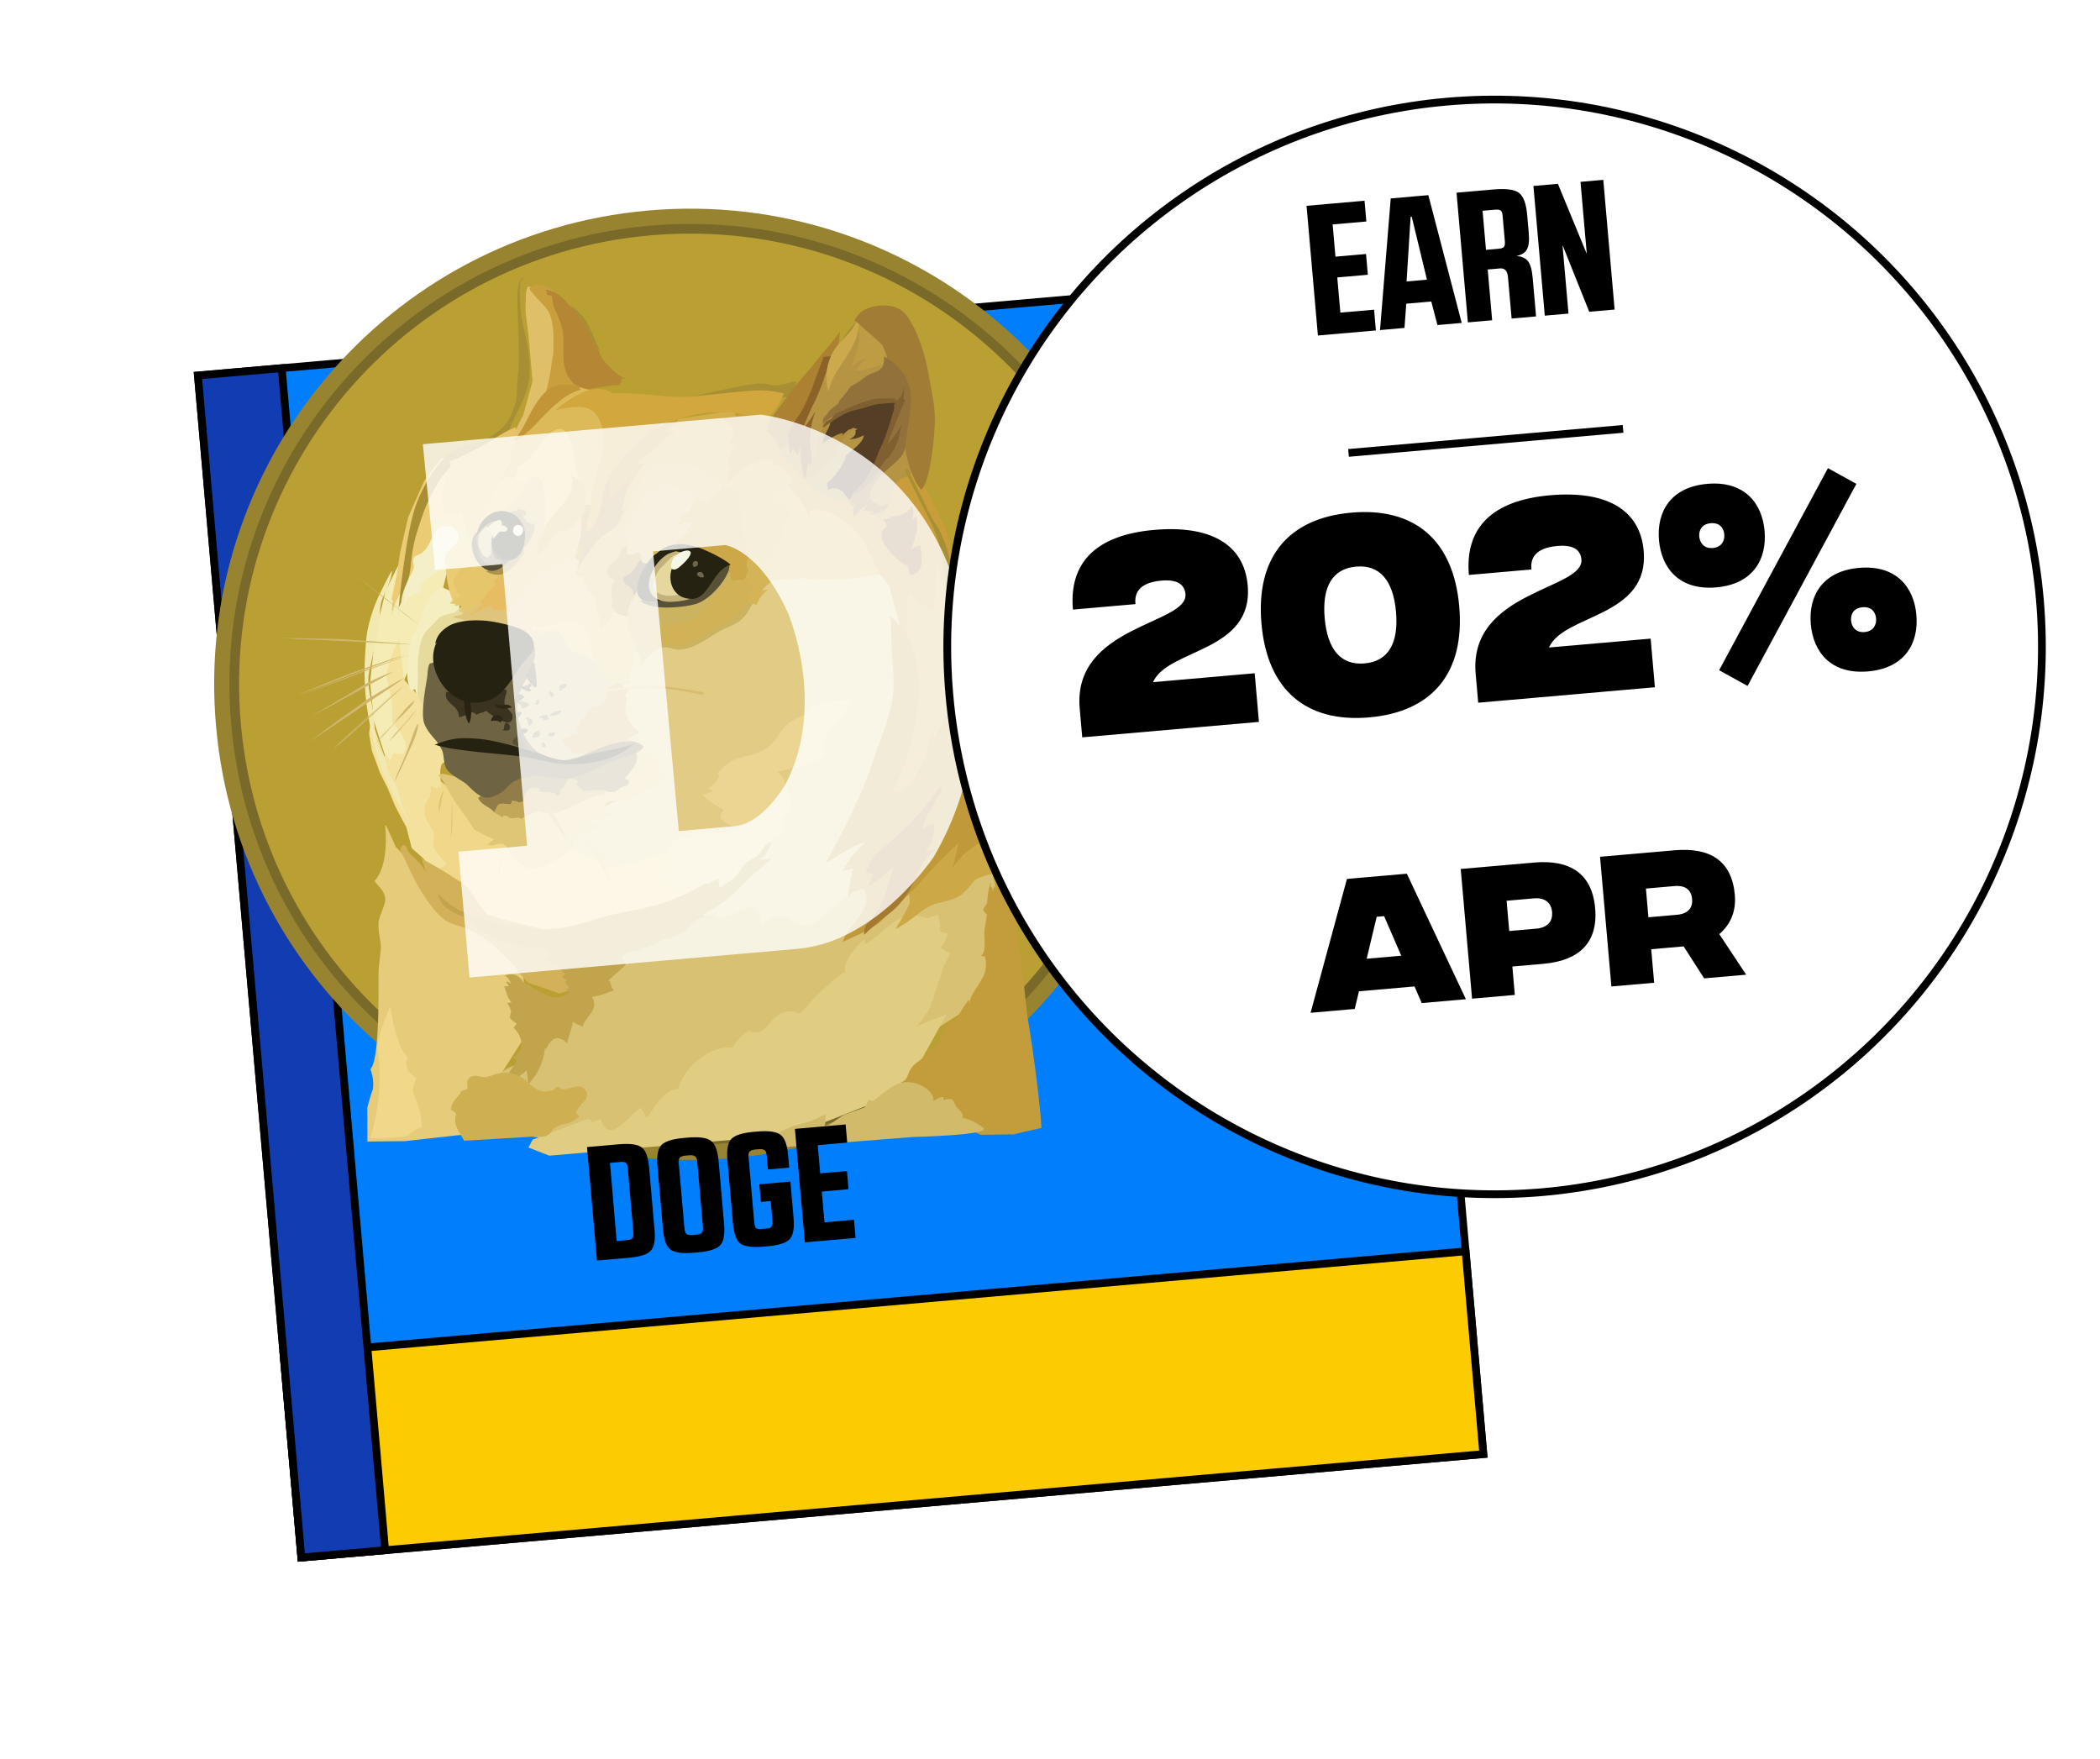 <svg width="271" height="227" viewBox="0 0 271 227" fill="none" xmlns="http://www.w3.org/2000/svg">
<g filter="url(#filter0_d)">
<rect x="0.542" y="23.454" width="153.117" height="153.117" transform="rotate(-5 0.542 23.454)" fill="#007EFC" stroke="black"/>
<rect x="11.597" y="149.822" width="153.117" height="26.267" transform="rotate(-5 11.597 149.822)" fill="#FDCB02" stroke="black"/>
<rect x="0.542" y="23.454" width="10.855" height="153.117" transform="rotate(-5 0.542 23.454)" fill="#123CB1" stroke="black"/>
</g>
<path d="M94.371 149.457C128.141 146.503 153.122 116.731 150.167 82.961C147.213 49.191 117.442 24.21 83.671 27.164C49.901 30.119 24.92 59.89 27.875 93.66C30.829 127.431 60.6 152.412 94.371 149.457Z" fill="#988430"/>
<path d="M94.199 147.498C126.888 144.638 151.068 115.821 148.208 83.133C145.349 50.444 116.531 26.264 83.843 29.123C51.155 31.983 26.974 60.801 29.834 93.489C32.694 126.177 61.511 150.358 94.199 147.498Z" fill="#7A6A2A"/>
<path d="M94.09 146.252C126.09 143.452 149.761 115.242 146.962 83.242C144.162 51.242 115.952 27.571 83.952 30.37C51.952 33.17 28.281 61.38 31.08 93.38C33.88 125.38 62.09 149.051 94.09 146.252Z" fill="#BA9F33"/>
<path d="M75.75 114.143L73.49 110.642L74.216 105.952L81.989 102.142L77.951 95.416L79.022 88.174L81.642 81.544L91.322 79.142L97.933 71.634L113.61 71.449L118.124 87.834L114.071 109.315L111.667 120.462L98.117 122.166L91.422 118.345L83.761 115.905L75.75 114.143Z" fill="#E2CC85"/>
<path d="M98.397 110.261C98.397 110.261 96.592 111.287 93.369 111.369C92.33 110.204 85.779 110.189 85.779 110.189C85.779 110.189 84.946 110.013 83.563 110.732C82.169 111.442 80.798 111.492 79.549 111.92C78.301 112.349 76.889 110.797 75.879 110.537C74.867 110.256 73.494 109.489 73.494 109.489L70.73 109.462L65.025 107.618L55.527 99.675L53.478 103.603L53.148 108.268L56.267 113.489L63.948 119.347L78.128 121.656L86.138 118.512L96.057 113.258L98.397 110.261Z" fill="#F1D789"/>
<path d="M48.459 81.764L49.754 76.277L51.55 72.65L58.259 71.495L56.748 77.59L51.978 88.136L55.108 96.905L51.134 99.347L49.686 97.499L48.264 93.097L47.754 88.057L48.459 81.764Z" fill="#F4ECB4"/>
<path d="M57.666 111.537L56.212 109.84C56.212 109.84 55.79 109.01 55.922 108.24C56.053 107.461 56.02 107.414 55.895 107.136C55.771 106.858 54.854 105.941 54.829 105.086C54.803 104.221 54.659 103.944 55.233 103.206C55.837 102.485 55.539 101.355 55.539 101.355L56.447 101.814L56.619 101.499C56.619 101.499 56.957 101.719 56.991 102.105C57.013 101.565 56.51 99.116 57.114 98.495C57.727 97.873 59.155 100.978 59.155 100.978L58.036 96.391L55.788 91.782L52.152 87.713L51.535 82.931L51.498 82.516C51.498 82.516 50.205 84.942 49.948 86.789C49.76 88.062 50.605 89.513 50.613 91.317C50.65 93.109 50.49 92.983 50.987 93.647C51.483 94.312 52.669 95.674 52.346 96.759C52.058 97.691 50.756 97.167 50.756 97.167C50.756 97.167 50.573 97.921 50.26 98.217C50.103 97.792 49.95 97.527 49.689 97.28C49.684 97.45 49.655 97.682 49.655 97.682C49.655 97.682 49.377 97.018 49.084 96.177C48.687 95.055 48.238 93.569 47.88 92.783C47.802 93.258 47.629 94.699 47.629 94.699L47.988 96.861L49.06 99.778L50.013 101.669L50.985 103.996L51.789 105.551L52.43 106.731L53.137 109.451L55.591 111.629L56.835 112.059L57.666 111.537Z" fill="#F3E19D"/>
<path d="M48.841 76.986C48.841 76.986 47.468 79.868 47.245 82.669C47.021 85.471 46.861 88.426 47.487 92.159C48.115 95.923 48.883 98.199 49.483 99.821C50.506 102.513 52.871 106.175 52.871 106.175L52.927 106.02C52.927 106.02 52.307 105.088 51.938 104.063C51.579 103.038 51.371 101.8 51.075 101.257C50.807 100.712 50.399 100.26 50.16 99.583C49.934 98.934 49.813 97.888 49.23 97.152C48.984 96.854 48.645 96.046 48.493 95.222C48.285 93.984 48.311 92.576 48.092 91.439C47.707 89.548 47.445 88.265 47.556 87.248C47.666 86.232 48.447 83.302 48.883 80.991C49.172 79.51 48.818 78.314 49.47 76.991C50.123 75.678 50.492 74.539 50.593 73.762C50.73 73.052 48.841 76.986 48.841 76.986Z" fill="#F2E8B0"/>
<path d="M57.044 75.753C57.044 75.753 56.234 76.073 55.877 76.543C55.517 76.993 55.38 77.354 54.907 78.103C54.435 78.863 54.454 79.429 54.096 80.348C53.736 81.247 52.89 82.627 52.812 83.102C52.734 83.578 52.726 85.772 52.569 86.822C52.441 87.87 53.017 89.096 53.017 89.096L53.571 88.928C53.571 88.928 53.635 89.66 54.242 90.106C54.848 90.541 54.761 88.405 54.761 88.405L56.246 81.107L59.233 78.672L59.428 76.9L57.044 75.753Z" fill="#F5EEC0"/>
<path d="M58.687 79.031C58.687 79.031 57.202 79.261 56.516 79.859C56.239 80.103 56.135 80.292 55.842 80.587C55.301 81.122 54.746 81.62 54.515 82.278C54.253 82.939 53.991 83.929 53.912 85.76C53.88 86.531 53.941 87.233 53.926 87.853C53.899 88.693 53.809 89.368 53.929 89.827C54.111 90.768 55.134 91.177 55.327 92.247L57.265 91.04L58.516 83.344L62.35 80.446L59.83 78.074L58.687 79.031Z" fill="#E6DB9D"/>
<path d="M61.282 146.248L52.248 147.258L47.417 147.311C47.417 147.311 47.406 143.763 47.402 142.926C47.525 142.397 47.961 140.883 48.106 140.601C48.19 140.195 48.251 139.183 47.807 137.985C47.995 137.62 48.661 137.372 48.826 130.478C48.9 127.91 48.781 125.976 48.893 124.75C49.059 123.01 49.222 122.358 49.116 121.719C48.957 120.696 48.812 119.951 48.842 119.151C48.898 118.089 49.818 116.753 49.713 115.894C49.634 115.213 49.248 114.799 48.915 114.409C48.582 114.019 48.314 113.694 48.314 113.694C48.314 113.694 50.221 112.121 49.709 106.503C49.78 106.517 49.832 106.542 49.832 106.542L51.08 109.294L51.835 110.066L54.885 114.724L58.545 117.704L63.825 120.622L67.25 123.752L68.36 132.797L64.738 138.458L61.282 146.248Z" fill="#E5CB7A"/>
<path d="M61.954 141.672C61.954 141.672 61.924 140.538 62.79 139.725C62.96 139.959 63.08 140.188 63.066 140.369C63.208 140.057 64.219 138.054 66.838 137.327C69.457 136.609 69.93 134.614 69.93 134.614L75.13 128.984L81.071 122.472L88.686 119.025L92.278 117.803C92.278 117.803 92.37 118.064 92.284 118.67C92.962 118.561 94.446 118.082 95.97 117.39C96.582 117.088 97.167 116.937 97.512 117.235C98.015 117.63 98.175 118.653 98.258 119.264C99.005 119.029 99.822 118.22 100.53 118.228C101.668 118.248 102.784 119.486 103.932 119.386C105.445 119.253 106.047 118.263 107.041 117.439C107.636 116.948 108.499 116.324 108.982 115.913C110.13 114.905 122.764 109.802 122.764 109.802L127.341 109.701L128.501 114.524L129.229 127.402L109.344 140.108L76.935 148.018L63.259 145.765L61.954 141.672Z" fill="#D8C173"/>
<path d="M47.794 146.865C47.794 146.865 48.754 144.049 48.975 140.081C49.16 136.835 48.68 136.139 48.709 135.1C48.742 133.542 50.22 130.381 50.317 129.785C50.541 130.971 51.283 135.463 52.618 136.363C52.385 136.782 52.059 138.186 53.744 139.096C53.526 139.683 53.042 140.413 53.478 141.412C53.915 142.411 54.458 143.839 54.401 145.469C53.848 145.637 53.256 145.938 52.812 146.445C52.365 146.923 47.794 146.865 47.794 146.865Z" fill="#F1D789"/>
<path d="M68.735 147.068L75.85 144.402L76.175 144.473C76.175 144.473 76.352 144.558 76.381 144.894C76.823 144.586 77.223 144.601 77.495 144.398C77.671 144.701 77.911 145.737 78.575 145.809C79.271 145.897 79.964 145.388 80.657 144.759C81.338 144.111 82.105 143.307 82.712 142.954C82.848 143.142 83.199 143.729 83.441 144.217C84.214 143.481 85.423 140.663 87.485 140.533C87.642 140.05 88.227 138.294 90.043 136.829C91.839 135.366 93.027 135.163 94.532 135.151C95.049 134.338 95.751 133.588 96.52 133.033C96.776 133.11 97.495 133.466 98.311 132.995C99.137 132.524 99.973 130.906 101.232 130.596C102.345 130.329 103.247 130.839 103.247 130.839C103.247 130.839 106.644 126.823 109.1 125.372C108.975 125.084 108.679 123.983 111.471 121.246C111.652 121.38 111.569 121.806 111.69 121.815C111.739 121.811 112.444 121.43 113.312 120.636C114.384 119.675 115.68 118.654 116.49 118.334C118.013 117.733 119.758 118.537 119.758 118.537C119.758 118.537 119.943 118.371 120.204 118.279C120.594 118.175 120.876 118.1 121.087 118.002C121.112 118.518 121.476 119.374 121.276 120.159C121.276 120.159 121.713 120.37 122.292 120.489C122.155 120.87 121.871 121.832 121.296 122.331C121.832 122.533 121.927 122.814 122.68 122.997C122.42 123.439 121.998 124.193 121.818 124.648C121.641 125.132 121.028 127.13 120.746 127.892C120.444 128.656 120.067 130.045 119.853 130.333C119.629 130.622 118.878 131.844 118.265 132.466C118.829 132.197 121.17 131.255 122.165 130.889C121.63 131.843 116.697 140.759 116.697 140.759L105.577 145.161L100.06 146.601L70.88 149.134L68.196 148.083L68.735 147.068Z" fill="#E0CD81"/>
<path d="M59.547 79.366C59.547 79.366 58.686 79.441 58.528 79.575C58.37 79.708 59.421 79.865 59.748 79.956C60.075 80.047 60.805 80.532 61.021 80.952C61.226 81.352 67.454 83.25 67.454 83.25L71.689 82.66L72.976 80.504L69.972 78.304L71.427 72.364L68.871 73.007L62.963 77.272L59.941 78.743L59.547 79.366Z" fill="#DFC57C"/>
<path d="M68.708 81.14C68.708 81.14 68.904 81.442 69.319 81.406C70.2 81.329 71.03 81.475 71.406 81.891C72.032 82.554 73.794 84.693 73.794 84.693L77.652 85.712L77.514 81.287L73.179 78.805L68.679 80.923L68.698 81.141L68.708 81.14Z" fill="#E5CC7C"/>
<path d="M67.464 82.828C67.464 82.828 68.151 82.817 68.984 82.425C69.817 82.034 71.172 81.227 71.809 81.441C72.702 81.731 72.624 82.895 73.644 83.842C74.264 84.426 75.291 84.316 75.935 84.948C76.578 85.58 78.559 85.087 78.559 85.087L79.68 89.127L76.966 93.312L76.392 98.268L72.256 98.63L68.346 97.466L66.092 93.127L66.624 88.494L67.464 82.828Z" fill="#D2C281"/>
<path d="M76.135 82.838C76.135 82.838 76.287 82.874 76.455 82.86C76.345 82.969 76.117 83.208 76.265 83.763C76.414 84.319 76.793 85.004 76.564 85.462C76.695 85.6 76.888 85.753 77.1 86.233C77.31 86.703 77.398 87.144 78.503 87.117C78.269 87.287 78.098 87.501 78.098 87.501C78.098 87.501 78.918 88.098 79.357 88.677C79.751 88.623 80.772 88.205 80.772 88.205L81.002 88.334L81.45 88.096C81.45 88.096 81 87.965 81.224 86.879C81.439 85.923 81.711 85.949 81.724 85.878C81.738 85.807 81.85 84.81 81.816 84.415C81.919 83.887 81.901 82.313 81.901 82.313L81.282 78.888L79.407 77.965L77.84 76.697L76.7 79.389L75.879 80.368L76.004 82.6L76.135 82.838Z" fill="#E2C270"/>
<path d="M81.111 81.135C81.111 81.135 81.507 82.007 81.686 82.689C81.736 82.466 81.719 82.268 81.719 82.268C81.719 82.268 82.086 83.612 82.185 84.171C82.282 84.143 82.378 84.104 82.407 84.202C82.435 84.299 82.759 85.377 82.763 85.995C82.863 85.767 83.351 84.857 84.28 84.187C84.654 83.905 85.096 83.597 85.579 83.535C86.339 83.449 86.937 83.905 87.847 83.825C90.044 83.633 91.891 81.846 93.312 81.224C94.359 80.763 95.266 80.415 95.867 79.764C96.16 79.469 96.672 78.826 97.109 77.9C97.689 76.663 98.312 75.582 99.013 75.391C98.458 75.539 98.04 75.546 98.04 75.546C98.04 75.546 98.239 75.309 98.579 74.98C98.919 74.651 99.332 74.246 99.965 74.191C101.093 74.092 101.672 74.211 102.305 74.156C102.937 74.081 103.29 73.9 103.29 73.9C103.29 73.9 103.993 74.307 105.487 74.176C106.983 74.065 107.994 74.107 108.781 74.108C109.569 74.108 112.166 73.592 112.92 73.546C113.703 73.498 114.365 73.769 114.365 73.769L111.324 66.936L101.952 60.089L97.088 64.213L89.811 72.886L82.344 76.421L80.89 78.372L81.131 81.133L81.111 81.135Z" fill="#CCB360"/>
<path d="M98.323 76.192C98.323 76.192 98.522 75.955 98.862 75.626C99.202 75.297 99.615 74.892 100.249 74.837C101.377 74.738 101.955 74.857 102.589 74.802C103.22 74.727 103.573 74.546 103.573 74.546C103.573 74.546 104.277 74.953 105.771 74.823C107.267 74.712 108.277 74.753 109.065 74.754C109.853 74.754 112.449 74.238 113.203 74.192C113.986 74.144 114.648 74.415 114.648 74.415L113.272 71.335L111.784 69.022L107.794 65.353C107.794 65.353 103.195 63.164 103.164 63.146C103.143 63.128 101.614 62.863 101.614 62.863L97.866 65.604L95.087 75.209L95.189 77.174L97.61 78.069C98.108 77.038 98.683 76.2 99.278 76.049C98.739 76.156 98.323 76.192 98.323 76.192Z" fill="#D5B457"/>
<path d="M97.503 75.699C97.159 75.749 96.866 75.705 96.765 75.464C96.395 74.659 96.148 74.561 95.9 74.583C95.653 74.604 95.363 75.168 95.17 75.235C94.976 75.302 94.681 74.659 94.681 74.659L94.454 74.58C94.454 74.58 93.251 75.522 92.436 76.581C91.621 77.639 90.293 79.43 89.656 79.785C89.019 80.14 86.752 80.438 85.985 80.674C85.218 80.911 84.406 81.55 84.299 81.689C84.191 81.828 84.668 81.926 84.749 82.049C84.829 82.161 83.993 82.185 83.935 82.319C83.894 82.423 84.191 82.965 84.335 83.242C84.544 83.124 84.755 83.035 85.003 83.014C85.763 82.927 86.361 83.383 87.272 83.304C89.468 83.111 91.316 81.325 92.737 80.702C93.783 80.241 94.69 79.893 95.291 79.242C95.584 78.947 96.096 78.304 96.534 77.379C96.857 76.742 97.174 76.146 97.503 75.699Z" fill="#D2B257"/>
<path d="M66.735 125.219C66.735 125.219 66.473 124.504 64.497 122.773C63.936 122.283 63.58 121.866 63.206 121.579C62.275 120.843 61.751 120.67 61.097 120.259C59.664 119.377 58.199 119.505 56.964 118.377C55.729 117.249 54.208 115.019 53.088 112.704C51.978 110.388 51.664 109.648 51.658 109.579C51.652 109.51 51.859 109.023 52.181 109.065C52.504 109.106 52.558 109.72 52.65 109.861C52.674 109.909 52.929 110.206 53.244 110.497C53.756 110.991 54.475 111.576 54.894 112.496C54.754 111.691 54.398 110.815 54.398 110.815C54.398 110.815 56.236 111.761 57.82 112.779C59.415 113.796 60.063 114.138 60.562 114.832C61.062 115.526 62.259 117.365 62.803 117.886C63.347 118.407 70.281 119.944 70.281 119.944L73.697 122.057L75.595 125.411L74.52 127.479L72.171 128.203L68.13 126.802L66.735 125.219Z" fill="#D2B159"/>
<path d="M56.541 115.313C56.541 115.313 57.466 116.539 59.552 117.592C61.427 118.515 64.333 119.248 66.897 119.612C68.372 119.832 69.84 119.972 71.138 119.879C74.635 119.623 76.952 118.413 79.901 117.826C81.499 117.517 83.467 117.215 85.482 116.55C88.069 115.686 89.57 114.837 91.61 113.651C93.091 112.804 94.459 112.146 95.547 111.363C97.076 110.272 98.161 109.11 99.499 108.674C99.371 109.154 99.266 110 97.996 110.979C98.707 110.897 99.682 110.761 99.682 110.761C99.682 110.761 98.781 111.409 97.22 112.821C96.259 113.693 95.01 115.138 93.692 116.141C92.841 116.784 91.898 117.285 91.284 117.678C89.796 118.675 89.201 119.166 88.263 120.305C88.628 120.253 88.659 120.27 88.659 120.27C88.659 120.27 87.378 120.552 86.491 121.128C86.293 121.145 85.951 121.105 85.372 121.325C84.92 121.514 84.336 121.905 83.718 122.138C82.841 122.484 82.534 122.391 82.534 122.391L82.708 122.675C82.708 122.675 81.529 122.758 81.147 122.832C81.218 122.845 81.201 122.877 81.201 122.877C81.201 122.877 81.151 122.881 81.009 122.963C80.896 123.043 80.709 123.189 80.419 123.284C80.302 123.314 80.203 123.323 80.057 123.366C80.117 123.48 80.561 124.109 80.773 124.489C80.633 124.601 78.555 126.478 78.555 126.478C78.555 126.478 78.666 126.618 78.753 126.81C78.841 127.021 78.899 127.335 78.981 127.478C79.175 127.76 79.278 127.801 79.278 127.801C79.278 127.801 79.016 127.873 78.561 128.033C78.174 128.166 77.704 128.377 77.03 128.536C76.834 128.573 76.618 128.622 76.401 128.641C76.519 128.85 77.027 129.643 76.309 130.673C75.581 131.693 75.357 131.863 75.163 132.498C75.089 132.454 74.952 132.366 74.746 132.285C74.468 132.19 74.086 132.043 73.937 131.817C73.926 131.918 73.861 132.312 73.721 132.773C73.532 133.458 73.223 134.143 73.197 134.644C72.904 134.37 72.358 133.83 71.686 134.008C71.014 134.187 70.551 135.164 70.455 135.442C70.441 135.274 70.311 135.155 70.298 135.356C70.298 135.575 70.121 137.884 68.184 139.908C68.124 139.444 68.034 138.415 67.955 138.083C67.774 138.299 67.562 138.606 66.191 139.344C64.849 140.08 65.121 140.674 65.121 140.674C65.121 140.674 64.916 139.705 65.578 138.61C66.25 137.515 66.673 136.989 66.666 136.91C66.664 136.89 66.635 136.793 66.548 136.701C66.44 136.611 66.232 136.509 66.225 136.43C66.339 136.37 67.467 135.703 67.296 134.542C67.135 133.499 66.642 132.994 66.292 132.636C66.238 132.591 66.72 132.179 66.641 132.067C66.585 132.002 65.911 131.592 65.811 131.352C65.82 131.231 65.832 131.031 65.871 130.908C65.922 130.684 65.958 130.531 65.925 130.385C65.854 130.142 65.527 129.482 65.442 129.42C65.513 129.434 66.006 129.371 66.006 129.371C66.006 129.371 65.555 128.772 65.46 128.481C65.364 128.19 65.148 127.422 65.055 127.28C65.225 127.285 65.644 127.279 65.639 127.229C65.646 127.079 65.239 126.865 65.39 126.663C65.511 126.672 65.747 126.751 65.989 127.009C65.843 126.703 65.591 126.107 65.154 125.896C65.346 125.809 65.993 125.573 66.607 125.868C67.221 126.164 67.461 126.631 67.461 126.631C67.461 126.631 67.831 126.868 68.4 127.217C69.056 127.648 69.898 128.272 71.187 128.648C71.467 128.773 72.15 128.713 72.636 128.571C72.927 128.476 73.086 128.362 73.228 128.27C73.34 128.19 73.437 128.152 73.437 128.152C73.437 128.152 73.204 127.774 73.017 127.571C73.185 127.556 73.385 127.559 73.385 127.559C73.385 127.559 73.48 127.281 72.901 126.813C73.009 126.684 73.151 126.592 73.133 126.394C72.963 126.389 72.645 126.168 72.567 126.075C72.66 125.997 72.788 125.756 72.951 125.672C72.792 125.567 72.382 125.104 72.21 125.069C72.374 125.005 72.656 124.811 72.656 124.811C72.656 124.811 71.806 124.666 71.523 124.511C71.239 124.337 70.813 124.035 70.567 123.957C70.311 123.879 69.872 123.868 69.676 123.686C69.849 123.72 70.112 123.648 70.309 123.63C70.458 123.617 70.529 123.631 70.578 123.627C70.552 123.559 70.539 123.411 70.921 123.327C71.281 123.226 71.441 123.113 71.441 123.113C71.441 123.113 71.073 123.125 70.623 122.765C70.172 122.406 69.798 122.12 69.557 122.091C69.305 122.063 68.859 122.321 68.57 122.327C68.17 122.312 67.985 122.129 67.985 122.129C67.985 122.129 66.679 122.363 63.605 120.837C60.946 119.514 59.729 118.245 59.729 118.245C59.729 118.245 59.423 118.172 59.018 117.988C58.025 117.576 56.619 116.663 56.541 115.313Z" fill="#C2A44D"/>
<path d="M92.703 54.851C92.703 54.851 93.058 54.919 93.321 55.195C93.833 55.689 94.218 56.672 93.254 57.843C93.683 57.955 93.855 57.99 94.217 57.908C93.889 58.376 93.139 59.379 93.16 60.194C93.169 60.862 93.602 61.023 93.602 61.023C93.602 61.023 93.033 61.811 93.11 63.04C93.244 62.859 93.549 62.463 94.009 62.024C94.69 61.377 95.641 60.625 96.287 60.15C96.291 60.419 96.401 60.658 96.401 60.658C96.401 60.658 97.586 59.498 98.695 59.87C99.199 60.045 99.041 60.747 99.041 60.747C99.041 60.747 99.683 60.441 100.188 60.866C100.694 61.29 101.462 62.429 101.839 62.865C102.006 63.069 102.428 63.451 102.88 64.06C103.412 64.781 104.018 65.785 104.474 66.782C104.449 66.265 104.508 65.453 106.016 65.829C107.526 66.216 109.282 67.149 110.863 69.154C112.445 71.159 113 73.523 113.783 74.372C114.572 75.19 115.432 76.591 115.535 77.2C115.639 77.809 115.545 79.811 117.477 85.036C117.747 83.337 118.058 79.591 118.058 79.591L118.119 76.306L117.634 66.199L106.352 58.382L97.608 53.135L92.3 54.118L92.703 54.851Z" fill="#CAA13E"/>
<path d="M114.768 68.349C114.768 68.349 114.534 67.383 111.915 65.937C109.298 64.511 107.369 64.68 105.466 63.44C104.004 62.461 102.359 60.063 101.356 59.313C100.384 58.571 100.028 56.209 100.028 56.209L102.843 53.401L106.793 46.475L110.244 41.936L112.297 44.318L115.101 47.084L117.041 52.956L118.323 61.687L114.768 68.349Z" fill="#B59544"/>
<path d="M117.345 79.482C117.345 79.482 117.346 77.558 116.515 75.587C115.685 73.616 113.945 70.139 113.164 68.851C112.767 67.38 112.954 67.245 113.226 67.051C113.508 66.857 114.523 66.15 114.928 63.941C115.323 61.733 117.158 61.503 117.158 61.503L118.213 60.573L120.299 64.707L122.132 68.445L122.856 71.363L123.423 73.856L123.078 79.26L119.388 83.232L117.345 79.482Z" fill="#C89D3A"/>
<path d="M59.908 147.207C59.908 147.207 58.862 145.624 58.751 144.916C58.671 144.235 58.899 143.766 58.899 143.766C58.899 143.766 58.508 143.282 58.181 143.191C58.22 142.839 58.312 142.412 58.554 142.102C58.794 141.762 59.272 141.301 59.358 141.144C59.444 140.987 59.476 140.785 59.758 140.71C60.051 140.635 60.367 140.607 60.334 140.221L60.271 139.509C60.271 139.509 60.384 139.429 60.472 139.292C60.532 139.187 60.571 139.064 60.618 139.03C60.713 138.972 61.165 138.782 61.417 138.81C61.668 138.838 62.345 139.048 62.689 138.998C63.4 138.916 64.183 138.299 65.521 138.431C67.532 138.624 68.115 139.929 69.329 140.591C70.157 141.057 70.948 140.748 71.067 140.738L71.334 140.714C71.383 140.71 71.713 140.262 71.913 140.265C72.31 140.25 72.378 140.573 72.627 140.571C73.217 140.589 74.313 140.125 74.89 140.224C75.163 140.27 75.534 140.516 75.665 140.874C75.816 141.229 75.757 141.703 75.494 141.995C74.93 142.613 74.393 143.198 74.315 143.674C74.493 143.778 74.814 144.029 74.814 144.029C74.814 144.029 74.569 144.3 74.095 144.58C73.886 144.698 73.554 144.897 73.173 144.98C72.447 145.113 71.545 145.292 71.079 146.12C70.613 146.949 68.735 146.674 68.735 146.674L59.908 147.207Z" fill="#CEB052"/>
<path d="M115.555 119.894C115.555 119.894 116.919 117.701 117.364 116.635C117.806 115.54 114.416 102.427 114.416 102.427L117.606 87.382L117.07 82.623C117.07 82.623 116.903 78.201 117.25 76.247C117.96 77.291 119.985 78.45 120.462 79.116C120.542 77.753 120.957 74.856 120.593 71.837C121.008 72.369 122.385 77.961 122.385 77.961L123.6 81.703L125.102 85.659L126.754 89.832L127.774 92.724L128.272 93.398L128.747 94.613L129.211 95.928L130.487 98.997L131.297 101.538L132.173 106.197C132.173 106.197 132.393 106.766 132.487 107.276C132.552 107.789 132.489 108.094 132.497 108.183C132.505 108.282 132.763 109.296 132.763 110.084C132.732 110.874 132.786 111.487 132.222 112.105C131.657 112.723 131.565 116.111 131.565 116.111L130.403 115.474C130.403 115.474 130.533 114.456 129.939 113.591C129.346 112.735 128.329 112.625 127.778 112.823C127.224 112.991 126.112 113.268 125.774 113.616C125.455 113.963 124.69 115.017 123.947 115.531C123.019 116.2 121.43 116.389 120.596 116.661C119.753 116.935 118.854 117.601 117.915 118.372C116.935 119.135 115.928 119.712 115.555 119.894Z" fill="#CCA847"/>
<path d="M114.536 141.704C114.536 141.704 115.446 142.192 117.063 142.44C118.68 142.687 122.93 144.658 122.93 144.658L126.516 146.438L130.748 146.387L134.394 145.55C134.394 145.55 134.376 143.976 133.629 138.169C132.87 132.343 132.609 131.529 132.571 131.093C132.533 130.658 131.735 123.25 131.426 121.652C131.116 120.054 131.092 118.401 130.959 117.456C130.826 116.51 129.954 112.688 129.619 111.711C129.264 110.735 128.706 110.285 128.627 110.292C128.56 110.318 128.307 112.214 128.348 112.679C128.388 113.144 128.388 114.281 128.413 114.568C128.342 114.554 128.297 114.379 128.291 114.309C128.214 114.565 128.133 115.011 128.088 115.065C128.043 115.119 128.121 114.643 128.043 114.55C127.965 114.457 127.841 114.518 127.849 114.268C127.847 114.019 127.88 113.827 127.88 113.827C127.88 113.827 127.621 114.288 127.5 115.415C127.379 116.533 127.381 116.562 127.311 116.668C127.252 116.793 126.891 117.223 126.884 117.374C126.888 117.642 127.297 117.876 127.339 118.022C127.381 118.267 127.115 119.447 127.046 120.021C126.976 120.596 127.122 121.69 127.043 122.265C126.989 122.788 126.916 123.093 126.598 123.341C126.85 123.368 127.094 123.417 127.094 123.417C127.094 123.417 127.568 124.851 126.797 126.175C126.518 126.638 126.456 126.843 126.154 127.268C125.556 128.058 125.114 128.934 125.112 129.483C125.045 129.289 125 129.004 125 129.004C125 129.004 124.076 130.291 123.7 131.012C123.213 131.942 122.427 131.961 122.229 132.197C122.03 132.434 122.015 132.834 122.112 133.145C121.919 133.212 121.559 133.313 121.378 134.096C121.294 134.502 121.031 134.914 120.589 135.222C120.148 135.53 119.591 135.658 119.31 135.753C119.563 135.8 119.662 135.792 119.788 135.861C119.661 136.121 119.012 136.566 118.293 137.128C117.572 137.66 117.266 138.374 117.117 138.836C116.955 139.269 116.692 139.561 116.231 139.651C116.439 139.753 116.75 140.005 116.907 140.081C116.693 140.149 116.327 140.181 115.714 140.803C115.071 141.438 114.849 141.627 114.536 141.704Z" fill="#C39D3C"/>
<path d="M98.985 147.616C98.985 147.616 99.515 146.613 101.007 145.884C102.497 145.135 104.119 144.874 104.745 144.62C105.341 144.368 105.802 144.059 106.551 143.844C106.533 144.433 106.544 144.901 106.41 145.311C106.983 145.361 108.302 144.139 109.042 143.825C109.782 143.511 111.482 142.993 111.62 142.862C111.758 142.73 112.012 141.99 112.108 141.952C112.206 141.923 112.487 142.068 112.656 142.053C112.972 142.026 115.018 139.773 116.782 139.648C118.525 139.516 120.63 140.787 120.447 142.109C120.889 141.802 121.352 141.512 121.756 141.576C121.722 141.749 121.719 141.948 121.719 141.948C121.719 141.948 122.65 141.647 122.925 141.942C123.22 142.236 123.097 142.545 123.806 143.241C124.376 143.829 124.241 143.991 124.161 144.217C124.414 144.265 125.668 144.574 126.888 145.534C128.108 146.484 117.919 146.717 117.919 146.717L99.214 148.184L98.985 147.616Z" fill="#D2BA6B"/>
<path d="M128.571 103.753C128.571 103.753 128.405 105.493 127.935 106.621C127.465 107.748 126.983 109.296 126.983 109.296C126.983 109.296 126.936 108.762 127.014 108.286C126.338 108.764 124.694 109.915 124.238 110.404C123.809 110.86 123.092 111.66 122.924 112.024C123.27 110.618 123.647 109.349 123.677 108.778C123.01 109.355 119.925 112.386 118.352 114.348L113.341 119.183C113.341 119.183 112.551 119.721 111.511 120.251C110.615 120.728 109.546 121.16 108.763 121.548C108.929 120.945 109.231 120.4 109.672 119.863C110.144 119.333 111.541 117.526 111.71 116.724C111.857 115.893 111.864 115.404 111.518 114.747C111.256 114.839 110.646 114.923 110.24 115.078C109.835 115.233 109.429 115.717 109.429 115.717C109.429 115.717 109.587 113.879 110.12 112.107C109.607 112.172 108.74 112.398 108.74 112.398C108.74 112.398 109.787 110.232 111.759 108.614C111.418 108.714 110.654 108.98 109.93 109.362C108.748 109.984 107.469 110.864 106.506 111.367C107.002 110.536 110.465 104.54 112.359 99.07C114.245 93.611 115.008 92.188 115.275 89.324C115.42 87.905 115.171 85.853 115.078 83.997C114.988 82.16 115.071 80.498 114.827 79.413C115.507 80.121 117.99 82.067 118.489 86.859C118.978 91.652 117.28 98.331 115.181 102.034C115.779 102.151 117.32 102.215 118.647 99.368C119.973 96.52 119.886 95.76 120.351 94.582C120.47 95.14 120.468 95.34 120.468 95.34C120.468 95.34 122.502 92.38 123.276 88.813C123.625 90.288 124.383 91.548 123.614 94.377C122.93 96.929 121.805 97.635 121.805 97.635C121.805 97.635 122.38 97.486 123.196 96.896C123.376 97.249 123.383 97.667 123.643 97.794C123.904 97.921 124.262 98.138 124.332 98.372C124.565 97.952 124.936 97.412 125.032 97.024C125.001 97.814 125.231 101.244 125.75 102.953C126.506 102.817 127.283 102.7 127.697 101.278C127.449 102.655 127.52 103.467 127.867 104.593C128.249 104.28 128.571 103.753 128.571 103.753Z" fill="#C0993A"/>
<path d="M102.28 49.226C102.28 49.226 101.546 49.609 100.25 49.722C99.122 49.821 99.4 49.358 97.639 49.512C94.928 49.749 85.596 52.141 83.932 52.267C82.852 52.341 87.614 52.413 87.614 52.413L99.69 51.526L102.097 51.116L102.837 49.207L102.28 49.226Z" fill="#A88F33"/>
<path d="M70.715 73.779C70.715 73.779 69.275 75.091 68.7 76.049C68.116 77.007 67.832 77.63 67.154 78.427C67.403 78.426 67.662 78.313 67.662 78.313C67.662 78.313 67.679 78.511 67.565 78.571C67.811 78.529 68.006 78.602 68.146 78.719C67.939 78.857 67.397 79.503 67.924 80.165C68.317 80.669 69.053 80.654 69.053 80.654C69.053 80.654 68.927 81.154 69.626 81.043C71.133 80.841 72.767 80.03 73.564 80.13C74.363 80.259 74.814 80.29 75.452 81.201C76.119 82.1 76.646 82.203 76.646 82.203C76.646 82.203 76.916 81.292 76.721 79.983C77.088 78.815 76.992 77.716 76.992 77.716L76.146 73.972L73.651 71.329L70.883 73.196L70.715 73.779Z" fill="#E3C571"/>
<path d="M74.157 74.033C74.157 74.033 74.419 74.528 75.334 74.498C75.254 74.725 75.257 74.754 75.301 74.92C75.336 75.086 75.387 75.331 75.387 75.331C75.387 75.331 75.501 75.271 75.637 75.11C75.705 75.323 75.637 75.678 75.708 75.921C75.779 76.164 75.894 76.344 75.894 76.344C75.894 76.344 75.91 76.292 75.935 76.24C75.951 76.189 76.18 76.757 76.704 77.16C76.693 77.041 76.736 76.958 76.736 76.958C76.736 76.958 76.75 77.126 76.885 77.294C76.834 77.278 76.78 77.233 76.78 77.233C76.78 77.233 76.966 78.792 77.304 79.58C77.365 79.475 77.393 79.453 77.408 79.401C77.404 79.352 77.426 79.839 77.407 80.189C77.368 80.542 77.46 81.022 77.46 81.022C77.46 81.022 77.708 80.781 78.014 80.625C78.3 80.48 78.753 80.072 78.979 79.234C79.204 78.397 79.251 77.785 79.251 77.785C79.251 77.785 79.447 78.087 79.5 78.351C79.541 78.597 79.995 78.427 79.995 78.427L79.999 77.34L80.369 74.845L80.771 73.285L82.993 69.053L87.331 65.074L91.469 65.649L94.486 60.699L88.279 57.673L82.749 58.745L78.297 66.203L74.797 72.92L74.157 74.033Z" fill="#D8B65B"/>
<path d="M103.017 61.892C103.017 61.892 102.677 61.992 101.723 62.594C100.768 63.196 100.09 63.425 99.771 64.22C99.442 65.017 99.475 65.622 99.475 65.622C99.475 65.622 100.132 65.265 100.519 65.132C100.926 64.996 101.393 64.986 101.359 65.158C101.322 65.311 101.188 65.492 101.188 65.492C101.188 65.492 101.968 65.404 101.982 65.791C101.997 66.189 101.905 66.616 101.773 66.817C101.642 67.028 101.054 67.368 101.004 67.602C100.877 68.082 101.116 68.081 101.06 68.464C101.022 68.836 100.758 69.577 99.799 70.918C98.81 72.26 98.422 73.182 98.422 73.182C98.422 73.182 97.8 72.229 97.448 71.392C97.258 71.509 96.261 72.184 96.261 72.184L93.085 63.918L93.085 63.349C93.085 63.349 93.279 63.063 93.285 62.564C92.909 62.478 92.851 62.383 92.325 61.96C91.8 61.538 91.355 61.008 90.51 60.694C90.372 60.486 90.197 60.202 89.593 60.136C88.999 60.068 88.624 60.001 88.624 60.001C88.624 60.001 88.931 59.855 89.058 59.594C88.696 59.676 88.409 59.82 87.606 59.871C86.793 59.922 86.701 59.9 86.262 60.008C85.823 60.117 85.306 60.361 85.048 59.696C84.816 59.547 84.364 59.736 84.019 60.354C83.675 60.972 83.577 61.45 82.835 61.744C82.828 61.894 82.783 62.287 82.572 62.724C82.386 63.109 82.072 63.505 81.654 64.09C80.997 65.015 81.24 66.42 80.167 67.6C79.084 68.782 80.103 64.595 80.103 64.595L81.589 59.929L86.484 54.226L94.746 52.935L95.934 57.168L100.113 58.208L103.017 61.892Z" fill="#D3AE4D"/>
<path d="M104.755 63.441L100.822 58.71L98.213 57.044C98.213 57.044 96.192 53.991 96.064 53.902C95.959 53.842 94.301 53.807 93.246 53.83L93.487 54.297C93.487 54.297 93.842 54.366 94.105 54.642C94.617 55.136 95.002 56.119 94.038 57.29C94.466 57.402 94.639 57.437 95.001 57.355C94.672 57.822 93.923 58.825 93.944 59.641C93.953 60.308 94.386 60.47 94.386 60.47C94.386 60.47 93.817 61.257 93.894 62.487C94.028 62.306 94.332 61.91 94.792 61.471C95.473 60.823 96.425 60.072 97.071 59.597C97.075 59.866 97.185 60.105 97.185 60.105C97.185 60.105 98.37 58.945 99.479 59.316C99.983 59.492 99.825 60.193 99.825 60.193C99.825 60.193 100.466 59.888 100.972 60.312C101.478 60.737 102.245 61.876 102.622 62.311C102.79 62.516 103.212 62.898 103.664 63.506C104.196 64.228 104.802 65.231 105.258 66.228C105.243 65.831 105.274 65.27 105.957 65.21L104.755 63.441Z" fill="#CAA13E"/>
<path d="M52.36 78.57C52.36 78.57 52.059 77.978 52.202 76.759C52.344 75.54 52.681 74.942 52.655 73.17C52.62 71.398 53.586 69.101 53.586 69.101L56.635 67.378L58.935 67.795L59.861 70.745L57.158 72.557C57.158 72.557 57.068 73.233 56.313 73.837C55.548 74.442 54.486 74.954 54.267 75.522C54.049 76.109 54.012 76.601 54.012 76.601C54.012 76.601 53.186 76.503 52.748 77.08C52.281 77.669 52.344 78.152 52.36 78.57Z" fill="#F4EFC8"/>
<path d="M59.042 77.326C59.042 77.326 58.789 77.517 58.628 77.95C58.402 77.651 57.773 75.812 57.605 74.121C57.437 72.431 57.302 72.024 57.637 71.407C57.981 70.788 59.461 70.041 59.152 69.011C58.847 68.031 57.9 67.695 56.807 68.08C56.043 68.346 55.605 70.059 54.866 70.961C54.308 71.648 53.567 71.613 53.4 71.977C53.173 72.465 53.461 72.909 53.408 73.213C53.397 73.313 53.196 73.869 52.807 74.551C52.02 75.926 50.657 77.89 50.602 79.55C50.59 78.613 50.539 78.598 50.697 77.547L50.526 77.313L51.225 74.022L51.628 71.324L52.656 66.778L54.753 62.038L56.94 59.115L59.478 59.062L60.106 62.826L62.173 69.814L65.538 73.288L60.957 76.989L59.042 77.326Z" fill="#EBCC73"/>
<path d="M60.091 78.92C60.091 78.92 59.684 79.056 59.529 78.989C59.375 78.933 59.218 78.847 59.258 78.744C59.299 78.641 59.552 78.449 59.545 78.37C59.539 78.301 59.502 78.105 59.271 78.095C59.041 78.085 58.985 78.239 58.985 78.239C58.985 78.239 58.752 78.09 58.572 78.076C58.718 78.043 58.887 78.029 58.887 78.029C58.887 78.029 58.454 77.867 58.004 77.857C58.239 77.687 58.685 77.209 59.002 77.181C59.319 77.153 59.512 77.087 59.448 76.923C59.384 76.759 59.115 76.533 58.839 76.458C58.928 76.33 58.981 76.146 58.701 75.682C58.412 75.219 58.482 74.884 58.551 74.758C58.607 74.604 58.831 74.315 58.935 74.136C59.039 73.958 59.118 73.721 59.306 73.585C59.398 73.507 59.704 73.351 60.01 73.205C60.346 73.056 60.62 72.882 60.831 73.013C61.061 73.143 60.98 73.349 60.98 73.349C60.98 73.349 61.641 73.042 62.282 73.305C62.921 73.548 64.432 73.605 64.432 73.605L65.061 74.637L61.784 77.985L60.384 78.845L60.091 78.92Z" fill="#E5C66B"/>
<path d="M64.877 74.047C64.877 74.047 63.843 74.875 63.618 75.164C63.769 75.171 64.025 75.248 63.939 75.405C63.833 75.564 63.166 76.141 62.812 76.66C62.439 77.181 62.097 77.829 61.984 78.138C61.859 78.418 60.8 79.299 60.423 79.431C61.234 79.36 62.779 78.218 63.392 78.165C63.399 78.463 63.616 78.783 63.965 78.782C64.313 78.772 65.33 78.882 66.603 77.934C67.877 77.004 67.379 76.44 67.909 75.995C68.925 75.188 69.305 74.517 69.864 74.069C70.413 73.622 70.722 73.505 70.722 73.505C70.722 73.505 70.715 73.207 70.896 73.221C71.066 73.226 71.129 73.37 71.129 73.37C71.129 73.37 72.094 72.548 73.392 72.235C73.341 72.219 73.317 72.172 73.317 72.172C73.317 72.172 73.411 72.114 73.427 72.062C73.427 72.062 73.487 71.957 73.541 72.003C73.595 72.048 73.696 72.408 73.808 72.547C74.017 72.43 74.352 71.463 74.352 71.463L75.101 68.516L74.872 65.904L74.103 66.121L68.454 69.128L65.215 73.13L64.877 74.047Z" fill="#E6BD62"/>
<path d="M81.281 60.649C81.281 60.649 81.785 60.485 82.149 60.204C82.058 60.531 82.088 60.877 81.64 61.675C81.192 62.481 81.181 62.582 80.834 63.4C80.489 64.248 80.542 65.42 80.191 65.969C80.495 65.793 80.74 65.751 80.74 65.751C80.74 65.751 80.375 66.132 80.239 66.513C80.102 66.894 79.872 67.681 79.181 68.211C78.489 68.74 77.585 69.118 76.682 70.304C75.777 71.469 74.867 72.925 74.396 73.465C74.623 72.976 74.907 72.014 74.953 71.392C74.998 70.77 74.815 70.048 74.912 69.222C75.01 68.396 74.958 67.812 75.646 66.326C76.334 64.841 77.288 59.802 77.288 59.802L80.193 58.591L81.281 60.649Z" fill="#B6933F"/>
<path d="M79.624 59.425C79.624 59.425 78.837 60.8 78.69 61.97C78.543 63.139 78.762 63.02 78.663 63.597C78.564 64.174 78.754 64.646 78.754 64.646C78.754 64.646 79.088 63.899 79.894 63.31C80.7 62.721 81.36 62.294 81.738 61.822C82.113 61.321 82.392 60.529 83.242 59.867C82.871 59.849 82.342 59.726 82.245 59.754C82.574 59.307 83.617 58.577 84.659 57.719C85.689 56.841 85.592 56.53 87.304 55.593C86.729 55.743 86.439 55.619 85.959 55.711C86.12 55.278 86.786 55.02 87.409 54.278C88.031 53.535 86.825 52.624 86.825 52.624L81.887 56.236L79.624 59.425Z" fill="#C49937"/>
<path d="M66.207 57.022L66.242 56.061L67.527 53.536L68.722 49.194L68.219 43.446L67.81 40.132L67.867 37.933L67.994 37.224L68.169 36.94L69.503 37.491L71.474 39.731L72.046 44.337L70.972 51.779L66.551 57.54L66.207 57.022Z" fill="#DFC068"/>
<path d="M67.434 35.881C67.434 35.881 66.655 35.969 66.771 39.239C66.888 42.509 66.958 44.228 66.981 45.851C67.003 47.474 66.812 48.478 66.756 49.44C66.691 50.403 66.735 51.705 66.359 52.535C66.193 52.919 65.878 54.103 64.974 55.049C63.959 56.095 62.374 56.902 62.131 56.973C61.705 57.11 59.517 57.521 58.66 58.094C58.358 58.29 57.831 58.536 57.277 59.152C56.174 60.336 54.75 62.404 53.806 64.83C52.349 68.457 51.445 78.416 51.445 78.416L51.783 77.719C51.783 77.719 51.755 76.834 52.501 75.213C53.227 73.594 52.828 71.885 53.766 68.821C54.133 67.653 54.588 66.137 55.191 64.828C56.142 62.701 57.355 60.84 58.647 59.77C60.758 58.03 63.202 57.477 63.202 57.477L65.71 55.483C65.71 55.483 66.096 54.542 66.62 53.46C67.354 51.94 68.311 50.231 68.343 47.865C68.406 44.36 67.326 42.162 67.195 40.099C67.065 38.037 66.952 36.522 67.336 36.119C67.719 35.717 67.434 35.881 67.434 35.881Z" fill="#A88F33"/>
<path d="M69.954 52.483C69.954 52.483 70.879 49.491 71.189 46.881C71.243 46.358 71.396 45.826 71.409 45.406C71.444 42.961 71.426 41.955 70.993 40.657C70.66 39.699 69.633 38.902 69.079 38.262C68.532 37.592 68.281 37.345 68.367 37.188C68.453 37.031 68.817 36.75 69.195 36.747C69.563 36.734 70.52 36.73 71.389 37.542C72.228 38.356 73.093 41.291 73.093 41.291L74.07 45.173L76.118 49.999L69.954 52.483Z" fill="#C99E3D"/>
<path d="M80.804 48.799C80.804 48.799 80.595 48.917 80.191 48.852C80.228 49.049 80.222 49.438 79.867 49.718C79.437 49.586 75.578 50.263 75.578 50.263C75.578 50.263 73.74 50.105 72.966 47.76C72.431 46.201 72.932 43.944 72.578 42.52C72.045 40.422 71.524 40.049 71.417 39.391C71.309 38.732 71.245 38.568 71.209 38.153C70.987 38.122 70.852 38.064 70.634 38.083C70.567 37.89 70.652 37.713 70.404 37.386C70.527 37.425 71.347 37.453 72.375 38.27C73.221 38.934 73.245 39.201 73.376 39.339C73.538 39.474 74.825 40.399 75.428 41.373C76.032 42.347 77.317 45.525 77.591 46.039C77.68 46.251 77.847 46.455 78.257 46.918C78.893 47.58 79.837 48.684 80.804 48.799Z" fill="#B58634"/>
<path d="M73.626 39.362C74.043 39.914 74.829 41.032 75.502 42.229C76.201 43.494 76.641 44.542 77.451 45.358C76.954 44.245 76.055 42.051 75.569 41.286C75.029 40.475 74 39.648 73.626 39.362Z" fill="#A88F33"/>
<path d="M66.488 55.147C66.488 55.147 65.51 55.482 63.736 56.624C63.15 56.994 62.59 57.313 62.047 57.609C60.641 58.4 59.122 59.151 57.904 59.597C58.014 59.707 58.068 59.752 58.068 59.752C58.068 59.752 58.11 60.237 58.401 60.491C58.266 60.652 56.405 62.171 57.382 66.621C57.765 66.439 58.213 66.2 58.282 66.194C58.403 66.203 58.461 66.527 58.609 66.514C58.758 66.501 59.225 66.261 59.682 65.553C59.685 65.822 59.624 68.539 61.375 70.21C61.642 69.838 62.293 68.624 62.293 68.624L62.281 68.257C62.281 68.257 62.239 66.974 62.552 65.77C62.865 64.557 63.602 63.635 63.602 63.635L67.307 57.219L66.488 55.147Z" fill="#E6C367"/>
<path d="M63.767 65.122C63.767 65.122 63.49 65.366 63.162 65.494C63.071 65.253 62.898 64.411 63.409 63.529C64.004 62.469 65.385 61.043 65.71 59.977C65.919 59.291 65.655 57.639 67.844 55.304C70.032 52.969 70.898 52.156 70.898 52.156L74.568 49.89L79.451 51.338L77.91 60.734L76.466 65.198L69.104 64.466L63.767 65.122Z" fill="#DCBA5A"/>
<path d="M65.931 62.33L66.733 61.123L66.663 60.322C66.663 60.322 67.639 59.967 68.621 58.775C69.604 57.582 70.913 55.344 72.241 55.357C73.57 55.39 73.935 58.09 74.052 58.848C74.168 59.605 74.487 61.322 74.836 62.229C75.214 63.133 72.02 66.962 72.02 66.962L69.803 68.98L65.931 62.33Z" fill="#E9CE77"/>
<path d="M69.182 71.656C69.182 71.656 69.814 70.445 69.258 70.244C69.512 69.504 70.03 68.701 70.03 68.701C70.03 68.701 70.356 67.635 71.591 66.251C72.825 64.857 73.583 63.953 73.726 63.084C73.869 62.204 73.796 61.373 73.796 61.373C73.796 61.373 74.082 61.567 74.289 61.648C74.515 61.728 75.618 62.489 75.62 64.214C75.621 65.939 75.05 66.706 75.05 66.706C75.05 66.706 74.49 67.374 74.083 67.728C73.645 68.085 73.509 68.466 72.73 68.564C72.84 68.455 72.984 68.393 72.984 68.393C72.984 68.393 72.164 68.365 71.764 68.799C71.363 69.232 70.539 70.531 70.106 70.938C69.667 71.275 69.182 71.656 69.182 71.656Z" fill="#CDAE50"/>
<path d="M101.149 50.783C101.149 50.783 99.53 50.286 97.445 50.389C95.362 50.502 92.335 50.886 89.358 51.166C86.154 51.467 83.147 50.603 79.093 50.758C78.396 50.421 76.562 48.836 71.62 52.968C71.934 52.92 75.368 51.822 76.718 53.239C78.077 54.646 77.956 57.249 77.842 57.877C77.644 59.27 76.789 61.349 76.496 62.78C76.202 64.212 76.365 64.935 76.154 65.941C75.943 66.946 75.333 67.488 75.817 68.582C76.304 68.221 76.571 68.197 77.263 66.193C77.955 64.188 77.657 62.828 78.939 61.071C80.19 59.306 82.319 56.857 83.15 56.216C83.981 55.575 90.678 51.32 98.323 54.151C100.078 53.808 101.149 50.783 101.149 50.783Z" fill="#D2A83E"/>
<path d="M74.892 50.311C74.892 50.311 74.858 50.145 74.824 50.098C74.683 49.861 74.522 49.726 74.522 49.726C74.522 49.726 72.753 49.561 71.881 49.737C70.352 50.041 69.124 52.072 68.557 53.109C67.98 54.146 67.311 55.73 66.499 56.589C66.508 56.469 66.43 56.376 66.43 56.376C66.43 56.376 66.486 56.441 66.395 56.548C66.305 56.656 66.309 56.705 66.363 56.751L66.525 56.886C66.574 56.882 67.886 56.149 69.594 54.254C71.415 52.271 72.847 51.208 73.611 50.822C74.19 50.492 74.892 50.311 74.892 50.311Z" fill="#C29637"/>
<path d="M108.391 42.788C108.391 42.788 108.109 43.212 107.752 43.682C106.952 44.689 105.896 45.838 105.011 47.002C104.171 48.113 103.192 49.006 102.133 50.455C101.073 51.903 99.838 53.517 99.53 53.982C99.252 54.445 99.067 55.179 99.099 55.545C98.92 55.441 98.711 55.33 98.711 55.33C98.711 55.33 98.827 55.519 99.046 55.74C99.323 56.064 99.747 56.466 99.969 56.716C100.323 57.123 100.537 57.623 100.582 57.799C100.702 57.808 101.477 57.89 102.29 56.243C103.103 54.597 104.2 52.776 104.2 52.776L105.922 49.664L106.951 47.062L108.27 44.135L108.391 42.788Z" fill="#AC8132"/>
<path d="M110.903 41.089C110.903 41.089 109.791 42.173 109.377 42.798C108.963 43.422 108 45.062 108 45.062L108.391 44.977L110.244 43.021L110.904 41.557L110.903 41.089Z" fill="#A88F33"/>
<path d="M111.519 120.625C111.519 120.625 111.428 119.816 111.841 119.291C112.264 118.766 113.379 117.95 114.293 115.178C115.208 112.416 115.283 111.792 115.283 111.792C115.283 111.792 113.379 113.733 112.149 114.259C112.392 113.62 112.522 113.17 112.643 112.84C112.461 112.707 111.734 112.601 111.658 112.528C112.019 112.097 112.152 111.109 112.897 110.395C113.858 109.524 115.62 108.014 116.98 106.688C118.339 105.363 120.964 102.322 121.26 101.478C121.505 101.776 121.572 101.969 121.572 101.969C121.572 101.969 120.292 103.976 119.644 105.239C119.071 106.326 119.172 106.905 119.172 106.905L120.486 106.202C120.486 106.202 121.01 107.632 119.414 110.015C120.17 109.649 120.502 109.8 120.926 109.513C120.234 110.043 119.28 110.764 118.483 112.589C117.705 114.411 116.616 116.55 114.59 118.004C112.629 119.521 111.519 120.625 111.519 120.625Z" fill="#A67A2E"/>
<path d="M105.235 53.036C105.235 53.036 104.572 54.799 104.568 56.125C104.576 56.444 104.519 56.698 104.551 57.064C104.634 58.243 104.838 59.551 104.625 60.188C104.504 59.949 104.44 59.785 104.332 59.695C104.22 60.124 104.066 61.443 103.891 61.947C103.765 61.639 103.451 60.56 103.357 59.262C103.264 57.964 103.272 57.714 103.248 57.447C103.233 57.847 103.013 58.405 102.942 58.73C102.77 58.476 102.571 58.144 102.348 57.875C102.247 58.083 102.124 58.383 102.008 58.542C101.978 58.425 101.901 58.113 101.832 57.671C101.767 57.158 101.68 56.498 101.697 56.356C101.723 56.085 102.047 55 102.844 53.963C103.792 52.724 104.678 50.423 104.934 49.712C105.191 49.002 106.288 46.044 106.288 46.044L107.317 45.955L106.121 49.489C106.121 49.489 105.384 51.428 104.978 52.151C104.573 52.874 103.765 54.919 103.396 55.719C103.676 55.276 103.925 55.035 104.206 54.611C104.489 54.307 105.235 53.036 105.235 53.036Z" fill="#8C6228"/>
<path d="M110.679 40.917C110.679 40.917 110.543 41.647 110.021 42.401C109.471 43.187 108.241 44.281 107.666 45.119C107.149 45.932 106.154 48.113 106.904 50.53C107.055 49.978 107.328 48.888 108.203 47.605C109.078 46.322 110.006 44.855 110.427 43.741C110.847 42.618 110.842 41.761 110.842 41.761L111.018 41.496L110.85 40.942L110.679 40.917Z" fill="#CBA94C"/>
<path d="M133.228 106.345C133.228 106.345 132.738 105.301 132.534 104.332C132.329 103.363 132.629 103.137 132.165 102.051C131.887 101.388 131.5 101.521 131.393 101.431C131.285 101.341 131.126 100.318 131.096 99.752C131.067 99.186 130.963 98.458 130.836 98.15C130.678 98.044 130.57 97.954 130.288 97.24C129.977 96.53 129.826 96.174 129.688 95.967C129.551 95.76 129.187 95.592 129.168 95.374C129.13 94.939 129.506 94.677 129.495 94.558C129.454 94.312 129.174 94.536 129.089 94.474C128.98 94.364 129.264 93.621 129.127 93.534C129.073 93.489 128.763 93.934 128.663 93.823C128.554 93.713 128.332 92.546 128.086 91.78C127.851 91.033 127.624 90.495 127.585 90.269C127.546 90.053 125.864 86.332 125.457 85.43C125.059 84.528 124.724 83.55 124.584 83.094C124.444 82.637 124.292 81.694 124.251 81.797C124.21 81.9 124.283 82.382 124.202 82.369C124.131 82.356 123.735 80.685 123.633 80.425C123.54 80.164 123.045 79.29 122.889 78.646C122.732 77.992 122.363 76.279 122.111 75.115C121.86 73.95 121.748 73.472 121.722 73.175C121.709 73.026 121.684 72.171 121.415 71.028C121.108 69.799 120.59 68.319 120.166 67.468C119.358 65.864 117.225 61.764 116.815 60.733C116.792 60.466 117.151 60.584 117.151 60.584C117.151 60.584 118.201 62.665 118.979 64.272C119.738 65.881 120.45 67.294 120.612 67.429C120.743 67.567 121.816 69.119 122.465 71.754C123.115 74.389 123.479 76.84 123.87 78.46C124.057 79.232 124.228 80.054 124.549 80.864C124.894 81.74 125.391 82.634 126.06 84.011C126.63 85.168 127.064 86.137 127.327 86.981C127.641 88.061 127.713 88.892 127.89 89.424C128.049 89.879 128.309 90.794 128.842 92.103C129.375 93.412 130.14 95.09 130.65 96.132C131.65 98.218 132.174 99.987 132.376 100.936C132.572 101.916 133.237 105.307 133.228 106.345Z" fill="#A88F33"/>
<path d="M110.859 41.108L110.819 41.231C110.819 41.231 110.972 41.268 110.96 41.468C110.969 41.567 111.002 41.953 110.981 42.284C110.962 42.635 110.887 42.91 110.886 43.13C110.927 43.595 111.043 44.123 110.506 45.506C110.34 45.889 110.249 46.216 110.169 46.443C109.968 46.999 109.926 47.082 109.73 47.349C110.059 47.12 111.237 46.23 111.88 46.293C111.467 46.578 110.846 47.121 110.486 47.791C110.587 47.802 111.009 47.845 111.663 47.688C112.747 47.424 113.939 46.92 115.025 46.905C116.208 46.871 115.613 45.428 115.613 45.428L113.986 42.559L111.256 40.974L110.859 41.108Z" fill="#BE9C44"/>
<path d="M118.918 63.214C118.918 63.214 117.67 62.166 116.861 58.269C116.049 54.352 115.638 48.516 115.638 48.516L114.509 46.321C114.509 46.321 114.179 44.825 113.645 44.303C113.111 43.782 112.068 42.916 111.592 42.489C111.116 42.062 110.566 41.472 110.26 41.399C110.387 41.139 110.928 39.686 113.469 39.443C116.01 39.201 116.915 40.548 117.228 41.039C117.54 41.53 118.932 43.651 119.747 47.847C120.533 52.046 120.581 52.361 120.64 53.831C120.661 54.647 120.559 56.55 120.269 58.599C119.993 60.338 119.694 62.278 118.918 63.214Z" fill="#A17C34"/>
<path d="M114.003 67.018C114.003 67.018 114.543 67.04 115.08 66.674C115.444 66.622 116.785 66.675 117.69 65.289C117.785 65.58 118.034 66.366 117.631 67.119C117.857 66.85 118.214 66.719 118.258 66.645C118.309 67.01 118.754 68.108 117.53 70.976C117.887 70.506 118.354 70.485 118.765 70.4C118.83 70.912 119.259 72.62 118.608 73.614C118.179 74.289 117.37 74.161 117.37 74.161C117.37 74.161 117.37 73.941 117.333 73.745C117.29 73.48 117.168 73.221 117.222 73.037C117.118 72.996 116.688 72.865 116.13 72.415C115.198 71.679 113.959 70.391 113.79 69.369C113.591 68.23 114.598 67.893 114.598 67.893C114.598 67.893 114.471 67.804 114.357 67.645C114.293 67.481 114.22 67.218 114.003 67.018Z" fill="#8C6228"/>
<path d="M106.447 54.823C106.447 54.823 106.391 54.758 106.152 55.098C106.173 54.777 106.197 54.476 106.191 54.187C106.271 53.961 106.416 53.679 106.612 53.413C106.49 53.722 106.414 53.998 106.414 53.998C106.414 53.998 106.721 53.283 107.219 52.821C107.559 52.492 108.012 52.313 108.185 52.019C108.377 51.703 108.323 51.658 108.368 51.604C108.368 51.604 108.825 51.245 109.486 50.25C109.575 50.123 109.712 49.981 109.8 49.853C109.962 49.77 110.343 49.557 110.787 49.279C111.248 48.969 111.761 48.555 112.084 48.378C112.721 48.023 113.426 47.991 113.712 47.497C113.953 47.407 114.155 46.641 114.05 46.012C114.43 46.129 116.412 47.132 117.278 49.628C117.901 51.398 117.314 54.261 117.086 55.637C116.857 57.013 116.895 58.016 116.464 58.672C115.922 59.537 114.043 60.858 113.608 61.464C113.233 61.966 112.089 63.252 112.213 64.099C112.318 64.728 113.13 65.006 113.309 65.11C113.487 65.214 113.5 65.362 113.811 65.265C114.121 65.168 114.227 65.009 114.356 64.998C114.506 65.005 114.508 65.035 114.578 65.029C114.647 65.023 114.724 64.996 114.724 64.996C114.724 64.996 114.754 65.9 112.67 66.362C112.524 66.395 112.38 66.457 112.194 66.503C112.431 66.363 112.58 66.35 112.815 65.96C112.514 65.937 111.658 65.962 111.435 65.912C111.493 65.787 111.693 65.45 111.868 65.286C112.024 65.123 111.831 65.089 111.69 65.182C111.625 65.237 111.317 65.483 111.007 65.81C110.779 66.049 110.587 66.365 110.214 66.667C110.061 66.281 110.015 65.528 110.433 64.943C110.316 64.973 110.118 65.339 109.895 65.289C109.862 65.142 109.79 64.66 109.869 64.204C109.949 63.749 110.524 62.911 110.524 62.911L113.145 57.088L113.44 52.825L106.447 54.823Z" fill="#92723A"/>
<path d="M106.156 54.677C106.156 54.677 105.999 54.81 106.355 55.009C106.311 55.082 106.214 55.34 106.081 55.521C105.93 55.734 105.762 55.868 105.708 56.042C105.589 56.401 105.491 56.649 105.504 56.798C105.517 56.946 105.551 57.9 105.189 58.55C105.06 58.781 104.924 59.162 104.827 59.419C104.617 59.876 104.43 60.242 104.398 60.444C104.329 60.799 104.343 61.755 104.343 61.755C104.343 61.755 104.537 61.469 104.608 61.363C104.511 61.62 104.405 61.899 104.235 62.113C104.345 62.004 104.669 61.726 105.208 61.161C105.96 60.407 107.126 59.148 108.59 58.103C108.139 58.312 107.744 58.347 107.431 58.424C107.657 58.155 109.655 55.348 110.801 54.998C110.906 54.84 110.872 54.673 110.872 54.673L109.864 54.662L107.874 55.275L107.44 53.737L106.156 54.677Z" fill="#B18E3E"/>
<path d="M110.132 63.615C110.132 63.615 109.888 63.905 109.699 64.59C109.624 64.527 109.375 64.299 109.156 63.969C108.737 63.388 108.104 62.656 106.827 63.216C106.771 62.802 106.722 62.587 106.746 62.286C106.959 62.217 107.575 61.625 108.17 60.785C108.588 60.21 108.97 59.559 109.198 58.751C109.383 58.586 109.698 58.309 110.118 57.983C110.713 57.492 111.423 56.832 111.484 56.158C111.197 56.303 110.59 56.656 109.636 56.689C109.987 56.489 110.536 56.261 110.402 55.535C110.542 55.423 110.655 55.344 110.655 55.344C110.655 55.344 110.532 55.305 110.304 55.325C110.278 55.257 110.24 55.161 110.076 55.225C109.912 55.289 109.883 55.292 109.869 55.363C109.801 55.389 109.572 55.389 109.414 55.522C109.256 55.656 108.826 56.092 108.654 56.177C108.713 56.052 108.796 55.865 108.796 55.865C108.796 55.865 108.316 55.957 107.982 56.136C107.368 56.409 106.671 56.869 105.962 57.32C106.021 57.195 106.044 57.113 106.092 57.089C106.139 57.065 106.256 57.025 106.254 57.005C106.252 56.985 106.187 56.811 106.211 56.739C106.224 56.669 106.569 55.821 106.875 55.325C107.18 54.83 107.192 54.161 107.192 54.161L108.639 53.267L112.808 51.915L115.583 51.842L115.404 53.782L114.063 57.259L112.933 60.419L111.503 62.418L110.132 63.615Z" fill="#543E26"/>
<path d="M116.429 54.812C116.429 54.812 114.946 57.016 114.509 57.373C114.751 56.714 116.251 52.784 116.822 51.677C116.664 51.571 116.466 51.589 116.77 49.708C116.455 50.672 116.359 51.169 116.054 51.445C115.759 51.72 115.703 51.645 115.485 51.664C115.544 51.54 115.513 51.413 115.513 51.413C115.513 51.413 114.103 51.367 113.153 51.45C112.204 51.533 110.359 52.213 109.346 52.72C108.546 53.139 108.08 53.18 107.803 53.423C107.528 53.697 107.383 53.978 107.24 54.061C107.128 54.14 106.579 54.368 106.467 54.567C106.366 54.775 106.187 55.01 106.191 55.06C106.196 55.109 106.152 55.183 106.296 55.12C106.344 55.096 106.693 54.866 107.087 54.583C107.623 54.217 108.274 53.791 108.749 53.53C110.115 52.842 110.569 52.902 111.192 52.728C111.844 52.551 112.77 52.191 113.403 52.136C114.034 52.06 115.233 51.975 115.515 52.001C115.405 52.11 115.316 52.237 115.402 52.649C115.412 52.767 115.325 52.905 115.251 53.2C115.025 54.038 114.579 55.433 114.322 56.143C113.968 57.111 113.541 57.936 113.337 58.443C113.132 58.949 112.709 60.272 112.234 61.002C111.76 61.731 111.519 62.171 111.364 62.334C111.209 62.497 110.089 63.482 110.205 63.791C110.417 63.703 111.747 63.068 112.648 61.853C113.548 60.637 113.687 59.937 114.415 59.255C115.143 58.574 115.666 57.491 115.958 56.608C116.195 55.79 116.104 55.548 116.429 54.812Z" fill="#806031"/>
<path d="M80.244 70.68C80.244 70.68 80.105 71.6 79.649 72.088C79.202 72.566 78.374 73.017 78.34 73.758C78.285 74.5 79.296 74.781 79.296 74.781C79.296 74.781 78.839 75.708 78.897 76.371C78.957 77.054 78.948 77.184 79.075 77.831C78.962 77.911 78.894 78.046 78.894 78.046C78.894 78.046 78.999 78.675 79.519 79.028C80.038 79.382 80.474 79.583 80.713 79.462C80.771 79.557 80.834 79.701 80.834 79.701C80.834 79.701 81.118 78.739 81.295 77.906C81.469 77.053 81.697 77.153 81.698 76.026C81.699 74.89 82.61 72.886 82.61 72.886L83.199 71.179L81.92 70.354L80.244 70.68Z" fill="#B6903C"/>
<path d="M82.665 72.208C82.665 72.208 82.331 72.606 82.054 73.079C81.775 73.542 81.562 73.96 81.112 74.168C80.662 74.377 80.365 74.403 80.435 74.866C80.506 75.328 80.958 75.488 81.227 75.704C81.515 75.928 81.769 76.324 81.691 76.8C81.834 76.717 82.094 76.615 82.294 76.059C82.495 75.503 83.942 72.096 83.942 72.096L82.665 72.208Z" fill="#685026"/>
<path d="M89.457 64.344C89.457 64.344 89.571 63.935 89.398 63.661C89.223 63.377 88.314 63.357 87.84 63.059C87.344 62.754 86.76 62.566 86.308 62.755C86.362 62.581 86.607 62.19 86.373 62.131C86.149 62.081 85.37 62.518 85.166 62.705C84.964 62.892 84.486 63.134 84.398 63.261C84.309 63.388 84.161 63.631 84.053 63.54C83.948 63.48 83.883 63.306 83.724 63.42C83.564 63.533 82.811 64.267 82.696 64.666C82.581 65.065 82.32 65.955 81.397 67.023C80.483 68.09 80.093 68.762 80.422 69.102C80.751 69.442 80.866 69.163 80.943 69.475C80.976 69.622 81.04 70.005 80.975 70.41C80.901 70.935 80.746 71.437 81.022 71.512C81.724 71.67 82.35 71.197 82.51 71.312C82.83 71.553 82.449 72.554 83.168 72.68C83.898 72.816 84.568 72.388 84.568 72.388L87.038 70.767L89.416 69.233L90.472 66.598L89.605 64.55L89.457 64.344Z" fill="#D4B968"/>
<path d="M87.415 71.157C87.415 71.157 86.922 70.532 87.405 69.901C87.888 69.271 88.629 68.957 88.894 68.565C88.784 68.455 88.663 68.436 88.663 68.436C88.663 68.436 88.883 67.878 89.453 67.549C89.291 67.413 89.083 67.312 88.865 67.331C88.381 67.374 88.11 67.696 87.665 67.735C87.229 67.773 87.161 67.56 87.161 67.56C87.161 67.56 87.887 67.427 87.789 67.106C87.689 66.766 87.561 66.777 87.561 66.777C87.561 66.777 88.924 66.07 89.144 65.731C89.364 65.393 89.302 65.03 89.339 64.877C89.507 64.862 90.441 64.262 90.856 64.445C91.271 64.628 91.046 65.246 91.046 65.246C91.046 65.246 92.164 64.241 92.701 63.307C93.239 63.309 93.45 62.872 93.846 62.838C94.331 62.795 95.151 63.391 95.423 64.793C95.593 65.596 95.782 66.048 95.759 67.496C95.761 68.313 95.932 70.043 96.255 70.882C96.483 71.55 96.872 71.446 96.872 71.446C96.872 71.446 96.829 71.749 96.573 72.011C96.327 72.281 96.355 72.937 96.406 73.182C96.477 73.425 96.601 73.703 96.601 73.703C96.601 73.703 96.317 74.097 96.259 74.351C96.212 74.605 95.9 74.801 95.662 74.822C95.415 74.844 95.542 74.813 95.227 74.86C94.912 74.908 94.817 74.966 94.614 74.914C94.409 74.862 94.254 74.796 94.278 74.156C94.292 73.516 91.65 72.262 91.65 72.262L87.415 71.157Z" fill="#CCA849"/>
<path d="M82.655 77.549C82.655 77.549 83.66 78.667 87.361 78.343C89.122 78.189 89.721 77.967 90.078 77.836C90.465 77.703 91.898 76.989 93.238 75.097C94.445 73.387 94.091 72.76 94.091 72.76L93.299 72.709L90.786 73.278L83.537 77.142L82.655 77.549Z" fill="#585136"/>
<path d="M85.569 77.382C85.569 77.382 82.426 78.374 82.248 76.346C82.075 74.367 83.872 72.117 84.335 71.707C84.817 71.296 86.008 70.773 86.008 70.773L88.966 70.514L89.661 71.959L89.696 75.206L85.569 77.382Z" fill="#252211"/>
<path d="M87.983 71.236C87.983 71.236 87.32 70.725 85.992 71.609C84.663 72.493 83.674 74.175 83.731 75.626C83.774 76.908 84.975 77.76 86.721 77.657C88.021 77.593 88.79 77.376 89.177 77.243C89.067 77.133 88.497 76.535 88.497 76.535L87.983 71.236Z" fill="#C3B378"/>
<path d="M87.42 71.595C87.42 71.595 87.261 71.49 86.847 71.765C86.498 71.995 86.009 72.556 85.625 72.959C85.377 73.2 85.217 73.313 85.084 73.495C84.534 74.28 84.125 75.523 84.473 76.09C84.821 76.648 85.861 77.255 88.314 76.572L87.42 71.595Z" fill="#E6D89C"/>
<path d="M86.782 73.175C86.782 73.175 86.44 73.823 86.526 74.803C86.614 75.802 87.317 77.346 89.405 77.282C91.007 77.242 91.866 74.754 92.942 73.723C93.76 72.933 94.293 72.867 94.293 72.867C94.293 72.867 93.307 71.966 90.792 70.91C88.305 69.841 85.629 69.906 84.356 71.992C85.034 71.882 87.191 71.125 87.191 71.125L88.3 71.377L86.782 73.175Z" fill="#252211"/>
<path d="M90.023 74.256C89.941 74.114 89.874 73.92 90.157 73.846C90.449 73.77 90.571 73.79 90.689 73.999C90.807 74.208 90.921 74.377 90.781 74.479C90.639 74.571 90.246 74.526 90.023 74.256ZM89.436 72.902C89.436 72.902 89.343 72.98 89.381 72.837C89.386 72.667 89.488 72.359 89.811 72.4C90.134 72.442 90.095 72.794 90.054 72.898C90.013 73.001 89.761 73.193 89.557 73.141C89.353 73.089 89.436 72.902 89.436 72.902Z" fill="#6F674D"/>
<path d="M62.729 73.746C62.729 73.746 63.561 74.261 64.47 74.162C65.369 74.063 66.445 73.032 66.927 72.391C67.213 72.017 67.449 71.628 67.72 71.315C67.946 71.046 68.104 70.912 68.208 70.734C68.359 70.521 68.505 70.139 68.584 70.013C68.381 70.2 68.09 70.525 67.781 70.751C67.481 70.977 66.831 71.403 66.562 71.526C66.304 71.648 63.662 73.355 63.662 73.355L62.729 73.746Z" fill="#AC924C"/>
<path d="M63.646 66.395C63.646 66.395 64.056 66.06 64.88 65.798C65.674 65.529 67.294 65.238 67.294 65.238L68.691 65.704L69.402 67.686L68.607 69.879L67.429 70.77L65.815 68.618L63.646 66.395Z" fill="#9F8E57"/>
<path d="M62.308 68.217L61.873 68.604C61.873 68.604 61.973 68.376 62.014 67.704C62.054 67.032 62.428 65.375 63.099 64.379C63.769 63.383 63.754 63.434 63.754 63.434C63.754 63.434 63.532 63.404 63.367 63.568C63.447 63.341 64.011 62.504 64.61 62.053C65.209 61.602 65.445 61.462 66.136 61.72C66.827 61.979 67.01 62.132 67.493 62.07C67.976 62.008 68.346 61.457 68.346 61.457C68.346 61.457 68.473 61.765 68.171 62.529C67.869 63.294 66.555 64.914 66.555 64.914L63.727 67.235L62.308 68.217Z" fill="#EAC970"/>
<path d="M64.226 66.169C64.226 66.169 66.428 66.275 67.037 65.604C67.063 65.672 67.142 65.665 67.147 65.714C67.151 65.764 67.106 65.817 67.106 65.817C67.106 65.817 67.223 65.787 67.322 65.779C67.423 65.79 67.495 65.813 67.593 65.805C67.692 65.796 67.809 65.766 67.809 65.766C67.809 65.766 67.804 65.936 67.683 66.026C67.782 66.017 67.882 66.029 67.889 66.108C67.896 66.187 67.937 66.423 67.822 66.483C67.678 66.545 67.524 66.489 67.524 66.489C67.524 66.489 67.547 66.756 67.719 67.01C67.949 67.359 68.401 67.738 68.954 67.57C68.954 67.57 69.313 68.256 68.205 69.948C68.056 70.181 67.904 70.493 67.708 70.76C67.574 71.17 67.561 71.361 67.561 71.361C67.561 71.361 69.598 70.365 70.039 68.462C70.49 66.548 70.449 64.707 70.18 63.006C70.118 62.523 70.008 62.184 69.868 61.947C69.518 61.359 68.695 61.531 68.389 61.907C67.947 62.434 67.241 63.712 66.186 64.642C65.111 65.573 65.074 65.726 64.226 66.169Z" fill="#D7BC6B"/>
<path d="M61.44 68.75C61.44 68.75 61.046 69.034 60.909 69.983C60.775 70.951 61.292 72.073 61.561 72.418C61.84 72.763 62.462 73.715 63.594 73.666C63.842 73.644 64.124 73.57 64.391 73.427C64.772 73.224 65.135 72.923 65.43 72.648C65.882 72.239 66.251 71.888 66.198 71.863C66.075 71.824 62.998 69.7 62.998 69.7L61.814 68.587L61.44 68.75Z" fill="#585136"/>
<path d="M64.494 72.517C64.494 72.517 65.073 72.417 65.4 72.169C65.728 71.921 63.147 69.774 63.147 69.774L63.538 72.302L64.494 72.517Z" fill="#453A25"/>
<path d="M61.703 68.52C61.703 68.52 61.456 69.11 61.469 69.258C61.462 69.748 61.743 71.258 61.905 71.733C62.068 72.237 62.78 72.962 63.611 72.889C64.125 72.844 64.81 72.466 64.803 72.386C64.794 72.287 64.054 72.253 63.824 71.904C63.688 71.716 63.596 71.236 63.523 70.744C63.475 70.429 63.445 70.082 63.553 69.953C63.795 69.633 63.77 68.778 63.77 68.778L64.565 66.934L63.319 67.043L61.906 68.103L61.703 68.52Z" fill="#84754B"/>
<path d="M61.462 69.219C61.462 69.219 62.328 67.837 63.183 67.463C64.037 67.089 64.449 67.232 64.449 67.232L64.049 68.593L63.388 69.469L63.474 69.88C63.474 69.88 63.452 70.989 64.25 71.686C65.049 72.384 65.591 72.307 65.907 72.279C66.224 72.251 67.111 71.905 67.48 70.766C67.805 69.7 68.037 68.354 67.089 67.101C66.163 65.856 64.724 65.932 64.447 65.956C64.171 65.991 62.003 66.28 61.462 69.219Z" fill="#252211"/>
<path d="M86.787 73.463C86.407 73.327 86.663 72.267 87.001 71.919C87.34 71.57 87.773 71.163 88.58 71.043C88.875 70.997 89.178 71.16 89.146 71.362C89.109 71.734 88.639 72.294 88.206 72.701C87.607 73.261 87.219 73.614 86.787 73.463Z" fill="#F7F7E7"/>
<path d="M66.76 67.737C67.026 67.694 67.391 67.881 67.486 68.162C67.582 68.473 67.4 69.127 66.886 69.172C66.47 69.208 66.208 68.713 66.195 68.564C66.182 68.416 66.238 68.261 66.263 68.209C66.281 68.178 66.3 67.827 66.76 67.737Z" fill="#F8F6DE"/>
<path d="M62.775 67.946C62.775 67.946 62.12 68.322 61.861 69.013C61.603 69.704 61.729 70.35 61.8 70.594C61.871 70.837 62.172 71.428 62.359 71.631C62.547 71.834 62.787 71.963 62.954 71.928C63.12 71.894 63.428 71.418 63.404 71.151C63.381 70.884 63.302 69.754 63.575 69.112C63.808 68.474 62.775 67.946 62.775 67.946Z" fill="#D4C38B"/>
<path d="M63.019 68.006C62.907 68.086 62.717 68.202 62.778 68.326C62.838 68.441 63.26 68.483 63.434 68.757C63.628 69.039 63.656 69.356 63.619 69.509C63.667 69.485 63.809 69.392 63.944 69.231C64.14 68.965 64.378 68.605 64.605 68.585C64.754 68.572 64.908 68.628 65.047 68.616C65.264 68.597 65.476 68.509 65.486 68.279C65.509 67.978 65.021 67.751 64.758 67.824C64.79 67.622 64.834 67.329 64.599 67.15C64.364 66.971 63.712 67.377 63.572 67.489C63.422 67.602 63.019 68.006 63.019 68.006Z" fill="#E2D59D"/>
<path d="M78.448 88.681L79.874 88.117L80.315 88.378C80.315 88.378 80.668 88.985 81.139 89.023C81.019 89.353 80.656 89.654 80.696 89.88C80.736 90.106 80.948 90.256 80.948 90.256C80.948 90.256 79.823 92.548 82.607 94.518C82.016 94.819 81.263 95.224 80.865 95.458C81.168 95.501 81.812 95.575 82.1 95.789C82.389 96.013 82.395 96.082 82.656 96.209C82.916 96.335 83.082 96.52 83.04 96.614C82.863 96.529 82.273 96.282 82.198 96.568C82.123 96.844 79.769 96.95 79.769 96.95L75.878 98.058C75.878 98.058 75.992 97.649 75.544 97.319C75.022 96.926 74.468 97.433 73.792 97.004C72.906 96.444 72.812 95.714 72.52 95.46C72.773 95.269 73.295 94.974 74.577 94.692C74.519 94.598 74.324 94.316 74.4 94.04C74.488 93.683 74.964 93.422 74.779 93.019C74.993 92.951 75.092 92.942 75.576 92.212C76.031 91.484 76.335 91.308 76.726 91.224C77.117 91.14 77.359 91.169 78.032 90.422C78.504 89.892 78.299 89.491 78.299 89.491C78.299 89.491 78.626 89.353 78.448 88.681Z" fill="#CBAC5A"/>
<path d="M74.484 89.708C74.495 89.607 74.57 89.55 75.109 89.553C75.647 89.556 78.999 88.894 79.915 88.764C80.839 88.613 84.118 88.376 85.74 88.573C87.363 88.77 89.01 89.025 89.809 89.154C90.61 89.304 90.864 89.361 90.843 89.463C90.832 89.563 90.663 89.678 90.561 89.657C90.46 89.646 87.799 89.081 86.983 88.983C86.166 88.885 83.357 88.682 81.846 88.844C80.433 88.988 79.865 88.998 78.68 89.241C77.496 89.494 75.534 89.865 74.934 89.838C74.344 89.82 74.463 89.809 74.484 89.708Z" fill="#D6BC6F"/>
<path d="M81.795 95.851C81.795 95.851 83.919 96.772 84.769 98.053C85.391 99.006 84.583 99.575 84.583 99.575C84.583 99.575 85.731 99.475 85.638 100.121C85.603 100.523 83.787 101.758 82.56 102.434C81.314 103.111 81.36 103.077 80.736 103.232C80.131 103.384 78.423 103.235 78.12 103.76C77.816 104.275 78.01 104.776 78.115 104.847C78.221 104.907 79.031 104.936 79.031 104.936C79.031 104.936 78.903 105.416 77.245 105.611C75.587 105.806 75.182 105.961 75.099 106.148C75.014 106.324 75.421 106.189 76.195 106.251C76.967 106.303 78.042 106.289 78.042 106.289C78.042 106.289 77.722 106.616 76.842 106.932C75.837 107.289 74.246 107.678 73.787 108.017C74.049 108.164 74.436 108.379 74.606 108.384C74.2 108.519 73.635 108.788 73.543 108.876C73.7 108.962 73.908 109.063 73.908 109.063C73.908 109.063 73.165 110.135 72.701 110.425C72.238 110.715 69.561 112.255 68.58 112.092C66.13 111.668 65.604 109.072 65.003 108.925C64.096 108.705 63.733 109.335 62.915 108.988C63.239 108.71 63.414 108.546 63.766 108.345C63.353 108.182 61.191 107.065 61.191 107.065C61.191 107.065 60.894 106.523 60.359 105.762C59.904 105.114 59.24 104.255 58.735 103.491C57.631 101.813 57.511 101.006 56.562 100.082C56.693 99.871 57.211 99.856 57.211 99.856L64.631 101.6L77.456 100.847L80.365 95.806L81.795 95.851Z" fill="#DFC677"/>
<path d="M63.605 104.713C63.605 104.713 63.714 104.823 63.891 104.907C64.153 105.054 64.536 105.22 64.809 105.495C64.895 105.338 65.119 105.049 65.591 105.426C66.063 105.804 66.581 105.459 66.926 105.529C67.283 105.617 67.307 105.665 67.307 105.665C67.307 105.665 67.49 105.48 67.91 105.263C68.168 105.141 68.479 105.044 68.817 104.915C69.127 104.818 69.465 104.689 69.702 104.668C69.933 104.797 70.787 105.56 73.816 104.059C76.674 102.652 77.346 102.464 77.856 102.599C77.895 102.476 77.925 102.244 78.689 102.207C78.661 101.89 77.934 100.867 77.934 100.867L74.336 99.975L72.427 100.142L66.79 101.692L63.772 103.781L63.605 104.713Z" fill="#C4A859"/>
<path d="M61.704 102.941C61.704 102.941 61.82 103.47 62.661 103.964C63.492 104.46 63.769 104.775 63.769 104.775C63.769 104.775 63.9 104.564 64.001 104.356C64.101 104.128 64.178 103.872 64.37 103.785C64.751 103.582 65.679 103.82 65.873 103.753C66.036 103.689 65.957 103.347 66.135 103.331C66.549 103.275 66.841 103.539 66.989 103.526C67.138 103.513 67.502 103.461 67.545 103.378C67.587 103.294 67.535 102.471 68.064 102.026C68.64 101.537 69.408 101.659 69.615 101.741C69.628 101.889 69.68 102.254 70.077 102.239C70.475 102.224 70.508 102.151 70.865 102.24C71.221 102.328 71.625 102.153 71.864 102.721C72.028 102.656 72.419 102.572 72.271 102.017C72.456 101.851 72.615 101.738 72.98 101.117C73.066 100.96 73.219 100.777 73.329 100.549C73.675 100.518 74.085 100.413 74.681 100.849C74.523 100.982 74.431 101.07 74.392 101.193C74.446 101.238 74.661 101.419 74.829 101.624C74.995 101.809 75.114 102.037 75.306 102.07C75.732 102.153 76.4 101.925 77.167 101.908C77.903 101.893 78.54 102.107 78.822 102.251C78.916 102.193 78.915 102.173 79.166 102.201C79.418 102.229 79.608 102.232 79.313 101.939C79.467 101.995 79.649 102.129 79.784 101.968C79.919 101.806 80.019 101.578 80.43 101.492C80.842 101.407 80.996 101.463 81.126 101.013C81.297 100.46 80.545 100.525 80.545 100.525C80.545 100.525 80.864 100.178 81.213 99.729C81.64 99.253 82.125 98.642 82.193 97.939C82.299 96.643 81.038 96.584 81.038 96.584L75.155 98.973L67.732 99.254L61.704 102.941Z" fill="#927D49"/>
<path d="M55.452 85.631C55.452 85.631 55.275 85.896 55.208 86.49C55.14 87.084 55.184 87.01 55.121 87.435C55.058 87.859 54.203 92.101 54.78 93.456C55.358 94.812 56.194 95.257 56.788 96.342C56.908 96.58 57.02 96.72 57.089 96.933C57.321 97.651 57.222 98.228 57.484 98.943C57.575 99.184 57.778 99.455 58.071 99.729C58.708 100.291 59.719 100.791 60.171 101.17C60.808 101.733 61.749 102.907 62.818 102.933C63.388 102.953 64.168 102.645 64.797 102.191C65.348 101.774 65.669 101.227 66.257 100.877C66.673 100.621 67.131 100.501 67.538 100.366C68.384 100.123 69.163 100.025 69.637 100.083C70.362 100.169 72.09 100.536 73.019 100.455C73.386 100.423 74.242 100.298 75.15 99.969C76.529 99.43 78.178 98.568 79.279 98.153C79.924 97.897 80.454 97.8 80.988 97.634C81.899 97.335 82.655 96.97 83.051 96.367C82.724 96.047 82.311 95.544 80.334 95.737C78.092 95.983 75.609 97.457 74.35 97.766C73.091 98.076 72.551 98.292 71.081 97.903C69.641 97.51 69.561 97.168 69.561 97.168C69.561 97.168 68.007 96.267 67.165 93.709C66.322 91.141 66.77 89.187 68.204 87.237C68.579 86.736 68.444 86.329 68.444 86.329C68.444 86.329 69.369 84.822 68.966 83.522C68.534 82.233 66.529 82.678 66.529 82.678L55.452 85.631Z" fill="#6E6342"/>
<path d="M57.608 89.289C57.608 89.289 57.483 89.569 57.536 89.833C57.579 90.099 57.689 90.438 58.558 91.15C59.301 91.773 59.219 92.547 59.219 92.547C59.219 92.547 59.572 92.587 60.463 92.07C61.165 91.659 61.466 92.251 61.466 92.251C61.466 92.251 61.748 92.057 62.13 91.974C62.521 91.89 62.726 91.722 62.726 91.722C62.726 91.722 63.664 92.528 64.452 92.877C65.167 93.184 65.584 93.396 65.899 93.12C66.197 92.874 66.158 92.429 66.121 92.233C66.121 92.233 66 91.994 65.779 91.744C65.534 91.447 65.155 91.111 65.109 90.816C65 90.138 65.493 89.277 65.357 89.089C65.221 88.902 64.772 88.891 63.708 89.383C62.603 89.859 57.608 89.289 57.608 89.289Z" fill="#39331F"/>
<path d="M60.534 93.361C60.534 93.361 59.923 92.876 59.894 90.266C60.189 90.22 60.613 90.273 60.613 90.273C60.613 90.273 61.095 92.255 60.534 93.361Z" fill="#292311"/>
<path d="M56.149 83.065C56.149 83.065 56.242 82.987 56.35 82.848C56.184 83.231 55.412 84.775 56.346 87.016C57.279 89.247 59.269 90.798 61.541 90.679C63.814 90.56 64.904 89.348 66.124 87.566C66.601 86.856 67.141 85.972 67.636 85.36C68.371 84.409 68.982 84.106 68.908 83.255C68.755 81.513 66.906 80.888 64.216 80.335C61.525 79.783 59.169 80.089 57.989 80.731C56.843 81.419 56.382 82.078 56.149 83.065Z" fill="#252211"/>
<path d="M64.851 94.193L65.04 94.077C65.04 94.077 65.021 93.291 65.34 93.283C65.661 93.305 65.845 93.707 65.829 93.858C65.822 94.008 65.764 94.263 65.445 94.261C65.031 94.307 64.851 94.193 64.851 94.193Z" fill="#3F3824"/>
<path d="M63.909 90.907C63.909 90.907 64.1 90.82 64.359 91.037C64.557 91.019 65.399 90.846 65.681 90.991C65.963 91.136 66.055 91.277 66.055 91.277C66.055 91.277 65.075 91.582 64.511 91.412C63.941 91.273 63.909 90.907 63.909 90.907Z" fill="#2D2815"/>
<path d="M68.359 90.888C68.355 90.839 67.788 90.519 67.214 90.45C67.113 90.439 67.1 90.51 67.02 90.517C66.969 90.501 66.936 90.355 66.936 90.355L66.635 90.551C66.635 90.551 66.591 90.624 66.77 90.738C66.929 90.844 67.185 90.921 67.272 91.113C67.359 91.305 67.365 91.374 67.397 91.401C67.418 91.419 67.763 91.369 67.922 91.255C68.081 91.132 68.385 90.956 68.359 90.888Z" fill="#82764F"/>
<path d="M63.358 93.047C63.358 93.047 63.397 92.356 64.058 92.268C64.736 92.159 64.923 92.81 64.923 92.81L64.561 93.241C64.561 93.231 64.227 92.841 63.358 93.047Z" fill="#2D2816"/>
<path d="M67.652 89.972C67.652 89.972 67.321 90.4 66.52 90.59C66.442 90.497 66.276 90.312 66.466 89.977C66.656 89.641 66.895 89.52 67.151 89.598C67.402 89.625 67.585 89.779 67.652 89.972Z" fill="#574F35"/>
<path d="M69.2 90.608C69.211 90.507 69.14 90.493 69.185 90.44C69.231 90.386 69.489 90.264 69.543 90.309C69.564 90.327 69.552 90.408 69.56 90.507C69.569 90.606 69.577 90.704 69.534 90.778C69.473 90.883 69.28 90.95 69.178 90.929C69.078 90.918 69.045 90.771 69.042 90.741C69.09 90.717 69.204 90.657 69.2 90.608ZM70.799 89.391C70.794 89.342 70.954 89.228 71.053 89.219C71.201 89.207 71.212 89.325 71.234 89.353C71.285 89.369 71.282 89.329 71.339 89.414C71.397 89.508 71.479 89.651 71.438 89.754C71.398 89.857 71.206 89.944 71.155 89.928C71.081 89.885 70.824 89.459 70.799 89.391Z" fill="#82764F"/>
<path d="M67.42 90.767C67.42 90.767 67.642 90.798 67.961 91.019C67.868 91.097 67.726 91.189 67.726 91.189C67.726 91.189 67.687 90.963 67.42 90.767Z" fill="#6E6342"/>
<path d="M67.055 88.653C67.001 88.608 67.189 88.472 67.309 88.481C67.43 88.49 67.486 88.565 67.616 88.574C67.747 88.582 67.76 88.511 67.806 88.457C67.851 88.404 68.022 88.419 68.053 88.436C68.075 88.454 68.109 88.501 68.109 88.501C68.109 88.501 68.098 88.382 68.19 88.294C68.283 88.216 68.382 88.208 68.453 88.221C68.479 88.289 68.599 88.528 68.584 88.579C68.569 88.63 68.278 88.725 68.224 88.68C68.284 88.794 68.523 89.023 68.557 89.07C68.581 89.117 68.354 89.257 68.254 89.246C68.114 89.248 67.22 88.828 67.055 88.653ZM68.207 86.897C68.207 86.897 68.182 86.829 68.098 86.787C68.027 86.773 67.801 86.813 67.812 86.931C67.822 87.05 68.078 87.696 68.326 88.023C68.604 88.348 68.797 88.62 68.972 88.684C69.146 88.739 69.235 88.612 69.26 88.559C69.276 88.508 69.293 88.138 69.198 87.279C69.103 86.42 69.001 85.591 68.947 85.546C68.893 85.501 68.695 85.518 68.634 85.623C68.574 85.728 68.214 86.747 68.207 86.897Z" fill="#585136"/>
<path d="M67.342 91.954C67.342 91.954 66.977 91.766 66.653 91.944C66.35 92.121 66.421 92.703 66.421 92.703C66.421 92.703 66.647 92.782 66.852 92.615C67.056 92.448 67.312 92.176 67.342 91.954Z" fill="#574F35"/>
<path d="M68.067 93.008C68.03 92.812 67.852 92.828 67.843 92.729C67.855 92.628 67.947 92.55 68.046 92.541C68.145 92.533 68.255 92.643 68.38 92.712C68.505 92.771 68.694 92.884 68.727 93.03C68.76 93.177 68.579 93.612 68.341 93.632C68.103 93.643 68.134 93.202 68.067 93.008ZM69.953 92.574C69.953 92.574 69.568 92.727 69.587 92.606C69.597 92.486 69.693 92.447 69.822 92.436C69.867 92.382 69.96 92.304 70.059 92.296C70.158 92.287 70.211 92.332 70.211 92.332C70.211 92.332 70.468 92.19 70.553 92.252C70.629 92.316 70.579 92.32 70.636 92.395C70.691 92.46 70.773 92.602 70.78 92.681C70.787 92.76 70.505 92.954 70.265 92.946C69.983 92.91 70.007 92.619 69.953 92.574ZM72.22 91.927C72.22 91.927 72.345 91.986 72.253 92.074C72.189 92.149 71.854 92.308 71.559 92.354C71.263 92.38 71 92.453 70.991 92.354C70.982 92.255 71.212 92.035 71.356 91.973C71.4 91.899 71.495 91.841 71.593 91.832C71.712 91.822 72.173 91.732 72.3 91.701C72.417 91.671 72.522 91.731 72.461 91.836C72.438 91.908 72.22 91.927 72.22 91.927ZM72.635 88.81C72.635 88.81 72.514 89.14 72.346 89.154C72.176 89.149 72.172 89.1 72.168 89.05C72.162 88.981 72.314 88.788 72.29 88.741C72.24 88.745 72.122 88.755 72.131 88.635C72.123 88.536 72.28 88.402 72.43 88.409C72.476 88.355 72.635 88.242 72.813 88.226C72.981 88.212 73.134 88.248 73.143 88.347C73.152 88.446 72.973 88.681 72.908 88.736C72.836 88.822 72.741 88.881 72.635 88.81ZM70.891 94.855C70.891 94.855 70.695 94.892 70.703 94.991C70.708 95.04 70.757 95.036 70.824 95C70.873 94.996 70.941 94.97 70.941 94.97C70.962 94.988 70.971 95.087 71.119 95.074C71.189 95.068 71.333 95.006 71.455 94.925C71.57 94.865 71.664 94.807 71.656 94.708C71.591 94.544 71.486 94.474 71.337 94.487C71.189 94.5 71.124 94.555 71.124 94.555C71.124 94.555 71.066 94.461 70.906 94.574C70.747 94.688 70.766 94.686 70.82 94.731C70.916 94.803 70.891 94.855 70.891 94.855ZM69.863 95.982C69.858 95.932 70.097 95.812 70.169 95.835C70.24 95.849 70.471 96.208 70.474 96.247C70.478 96.297 70.242 96.437 70.143 96.446C70.044 96.454 69.861 96.301 69.858 96.271C69.856 96.251 69.973 96.211 69.971 96.192C69.996 96.14 69.867 96.031 69.863 95.982ZM68.955 94.606C69.002 94.582 68.998 94.532 69.063 94.476C69.128 94.421 69.21 94.444 69.21 94.444C69.21 94.444 69.251 94.34 69.368 94.31C69.485 94.28 69.585 94.291 69.57 94.342C69.583 94.491 69.69 94.581 69.701 94.7C69.711 94.819 69.655 94.973 69.416 95.094C69.175 95.184 68.838 95.214 68.787 95.198C68.736 95.183 68.669 94.99 68.71 94.886C68.74 94.774 68.88 94.662 68.955 94.606Z" fill="#82764F"/>
<path d="M69.074 94.513C69.074 94.513 68.914 94.627 68.919 94.676C68.903 94.728 68.909 94.797 68.912 94.826C68.914 94.856 69.128 94.788 69.155 94.755C69.163 94.735 69.078 94.563 69.074 94.513Z" fill="#6E6342"/>
<path d="M67.584 94.056C67.685 94.067 67.852 94.032 67.984 94.07C68.088 94.111 68.166 94.204 68.077 94.332C67.989 94.459 67.905 94.646 67.685 94.635C67.436 94.637 67.187 94.529 67.178 94.43C67.148 94.313 67.204 94.159 67.267 94.073C67.359 93.986 67.413 94.031 67.584 94.056Z" fill="#585136"/>
<path d="M67.381 94.117C67.381 94.117 67.086 94.392 67.017 94.518C66.928 94.645 66.497 95.301 66.36 95.443C66.401 95.34 66.507 95.181 66.507 95.181C66.507 95.181 66.225 95.375 66.138 95.751C66.051 96.128 66.85 96.257 67.378 96.361C67.905 96.464 68.107 96.496 68.107 96.496C68.107 96.496 67.772 96.087 67.544 95.638C67.305 95.191 67.202 95.15 67.311 94.921C67.391 94.695 67.527 94.533 67.512 94.365C67.439 94.212 67.381 94.117 67.381 94.117Z" fill="#574F35"/>
<path d="M56.055 96.058C56.055 96.058 56.126 96.072 56.273 96.039C56.42 96.006 57.914 95.307 59.535 95.265C60.252 95.252 61.527 95.24 63.158 95.536C65.233 95.893 67.849 96.731 69.534 97.192C69.984 97.322 70.436 97.582 70.763 97.673C72.052 98.048 72.101 98.044 72.845 98.109C73.716 98.152 74.571 97.788 75.474 97.51C76.58 97.164 78.499 96.876 80.17 96.481C81.04 96.285 81.75 95.974 81.75 95.974C81.75 95.974 80.522 97.437 77.339 98.204C75.748 98.592 74.415 98.629 73.406 98.598C72.368 98.589 71.672 98.5 71.145 98.397C70.546 98.28 69.31 97.939 67.804 97.702C66.752 97.525 65.587 97.428 64.249 97.295C60.952 96.986 57.37 96.611 56.055 96.058Z" fill="#252211"/>
<path d="M54.46 80.962C54.086 80.676 53.692 80.391 53.328 80.104C52.954 79.818 52.59 79.53 52.216 79.244L51.101 78.355C50.919 78.201 50.727 78.068 50.544 77.915C50.363 77.781 50.151 77.63 49.969 77.496C48.491 76.32 47.002 75.144 45.543 73.966C47.05 75.12 48.526 76.267 50.035 77.441L50.562 77.883C50.745 78.037 50.936 78.17 51.119 78.323L52.231 79.183C52.605 79.469 52.969 79.757 53.345 80.073C53.722 80.388 54.086 80.676 54.46 80.962ZM36.317 82.35C36.317 82.35 41.328 82.43 43.783 82.564C46.057 82.684 53.176 83.148 53.176 83.148L36.317 82.35ZM36.317 82.35C37.722 82.347 39.13 82.373 40.538 82.399C41.257 82.406 41.946 82.426 42.635 82.435L43.694 82.462C44.045 82.481 44.386 82.501 44.736 82.521L48.95 82.82L51.058 82.984C51.751 83.043 52.445 83.112 53.168 83.169C52.479 83.159 51.758 83.123 51.066 83.083L48.963 82.968L44.754 82.719C44.403 82.699 44.06 82.659 43.71 82.64L42.651 82.613C41.962 82.604 41.241 82.567 40.551 82.548C39.141 82.502 37.731 82.446 36.317 82.35ZM52.794 84.487C52.794 84.487 47.609 86.297 45.863 86.968C44.144 87.607 38.953 89.696 38.953 89.696" fill="#CFB66C"/>
<path d="M52.167 84.517C51.02 84.967 49.882 85.405 48.713 85.827L45.254 87.086C44.107 87.536 42.969 87.974 41.821 88.424L40.103 89.062C39.534 89.282 38.953 89.482 38.364 89.703C38.931 89.454 39.507 89.204 40.076 88.985L41.788 88.267C42.933 87.798 44.07 87.349 45.216 86.88C46.387 86.479 47.537 86.059 48.709 85.667C49.822 85.281 50.994 84.889 52.167 84.517ZM39.354 92.927C39.919 92.658 46.372 88.933 47.872 88.064C48.621 87.629 50.826 86.619 50.826 86.619" fill="#CFB66C"/>
<path d="M39.147 92.969C39.644 92.726 40.108 92.446 40.583 92.175L41.987 91.364L44.802 89.692C45.741 89.141 46.646 88.544 47.617 88.02C48.112 87.757 48.611 87.534 49.111 87.321L49.871 87.005C50.132 86.913 50.373 86.812 50.634 86.719C49.695 87.27 48.701 87.756 47.761 88.297C46.824 88.867 45.859 89.35 44.888 89.874L42.015 91.451C41.051 91.945 40.11 92.466 39.147 92.969ZM40.04 95.652C40.04 95.652 45.822 91.547 47.819 90.216C48.864 89.506 52.262 87.434 52.262 87.434" fill="#CFB66C"/>
<path d="M39.958 95.686C40.931 94.962 41.924 94.227 42.916 93.483L44.396 92.396C44.902 92.033 45.391 91.691 45.907 91.326C46.414 90.963 46.901 90.602 47.419 90.257C47.671 90.066 47.927 89.913 48.194 89.771L48.989 89.282C50.04 88.652 51.091 88.012 52.208 87.445C51.217 88.2 50.188 88.858 49.16 89.537C48.652 89.88 48.131 90.195 47.623 90.538C47.115 90.882 46.628 91.244 46.109 91.578C45.602 91.942 45.114 92.283 44.595 92.618L43.059 93.639C42.013 94.329 40.985 95.007 39.958 95.686ZM52.199 88.254C52.199 88.254 48.664 91.494 47.518 92.531C46.373 93.569 42.99 96.497 42.99 96.497" fill="#CFB66C"/>
<path d="M52.17 88.433C51.447 89.164 50.671 89.87 49.913 90.555L47.634 92.648C46.856 93.335 46.1 94.039 45.323 94.725C44.545 95.411 43.765 96.067 42.934 96.709C43.658 95.977 44.435 95.291 45.214 94.615C45.992 93.939 46.801 93.27 47.548 92.586L49.828 90.492C50.615 89.805 51.371 89.101 52.17 88.433ZM48.452 95.737C48.452 95.737 49.269 94.928 50.277 93.803C51.531 92.407 53.06 90.628 53.569 90.285" fill="#CFB66C"/>
<path d="M48.4 95.999C48.797 95.526 49.225 95.06 49.654 94.603L50.312 93.928C50.513 93.711 50.741 93.471 50.94 93.235C51.337 92.761 51.722 92.259 52.118 91.776C52.317 91.539 52.516 91.302 52.745 91.083C52.856 90.973 52.975 90.863 53.118 90.781C53.231 90.701 53.348 90.561 53.514 90.527C53.428 90.684 53.316 90.763 53.228 90.901C53.118 91.01 53.029 91.138 52.939 91.245C52.741 91.482 52.511 91.701 52.31 91.918C51.88 92.355 51.429 92.783 51 93.239C50.571 93.695 50.175 94.179 49.746 94.635C49.279 95.105 48.85 95.561 48.4 95.999ZM53.971 91.524C53.971 91.524 51.021 94.962 50.403 95.535L53.971 91.524Z" fill="#CFB66C"/>
<path d="M53.712 91.63C53.445 92.003 53.157 92.347 52.865 92.662L51.967 93.677C51.678 94.022 51.409 94.364 51.1 94.71C50.78 95.038 50.488 95.352 50.146 95.661L51.015 94.648C51.304 94.304 51.627 94.006 51.935 93.66L52.804 92.647C53.102 92.292 53.391 91.948 53.712 91.63ZM54.01 93.329C54.01 93.329 53.738 94.44 53.173 95.845C52.488 97.58 51.423 99.767 50.971 100.873" fill="#CFB66C"/>
<path d="M53.936 93.349C53.968 93.715 53.897 94.04 53.806 94.367C53.715 94.694 53.614 95.022 53.492 95.332C53.369 95.642 53.229 95.973 53.086 96.275C52.944 96.586 52.771 96.891 52.648 97.2L51.803 99.049C51.508 99.663 51.223 100.286 50.907 100.882C51.099 100.227 51.383 99.604 51.648 98.993C51.944 98.379 52.208 97.757 52.472 97.126C52.595 96.816 52.715 96.487 52.806 96.16C52.927 95.83 53.05 95.52 53.143 95.223C53.264 94.893 53.357 94.586 53.48 94.286C53.621 93.965 53.734 93.656 53.936 93.349Z" fill="#CFB66C"/>
<path d="M57.271 101.948C57.271 101.948 56.405 103.33 56.647 104.964C56.839 104.08 57.06 102.734 57.271 101.948ZM58.314 103.163C58.314 103.163 58.276 106.716 58.141 108.472C58.372 106.438 58.465 106.6 58.314 103.163ZM65.273 108.058C65.273 108.058 64.185 112.49 64.26 113.69C64.469 112.435 64.863 109.868 65.273 108.058Z" fill="#DEC270"/>
<path d="M68.361 101.567C68.361 101.567 71.078 105.278 73.151 108.466C72.519 106.826 71.141 103.836 68.361 101.567Z" fill="#CBAF59"/>
<path d="M74.772 107.329C74.772 107.329 76.913 110.372 78.917 114.135C78.572 112.47 77.785 109.638 74.772 107.329Z" fill="#E3C677"/>
<path d="M94.819 113.26C95.193 112.978 95.857 111.564 96.51 111.168C97.163 110.762 97.671 110.648 98.225 109.912C98.776 109.145 98.906 108.695 100.203 108.014C102.011 107.038 100.624 106.103 100.624 106.103C100.624 106.103 100.912 105.758 101.237 105.481C101.69 105.072 102.215 104.577 102.097 103.8C101.913 102.49 101.498 100.602 100.323 99.589C101.353 99.279 103.348 98.955 104.567 98.529C105.98 98.037 106.598 97.464 106.598 97.464C106.598 97.464 105.643 96.122 106.864 94.58C108.085 93.047 109.108 92.09 109.78 90.426C108.84 90.389 107.382 90.018 103.881 91.71C104.158 91.805 104.472 91.977 104.472 91.977C104.472 91.977 102.3 92.785 101.548 93.539C100.238 94.86 100.146 95.855 98.676 96.722C97.197 97.589 95.646 97.525 94.421 98.231C93.196 98.926 93.053 99.457 92.607 99.715C92.716 99.825 92.615 100.034 92.818 100.185C92.714 100.364 92.12 101.552 91.417 101.614C91.51 101.875 92.121 102.021 92.121 102.021C92.121 102.021 91.713 102.376 90.612 102.552C91.227 103.086 91.818 103.683 93.373 104.484C93.276 104.741 92.814 105.151 93.052 105.598C93.311 106.044 93.93 106.628 96.231 106.945C95.087 107.095 93.765 107.48 91.933 107.391C90.103 107.332 89.795 107.229 88.701 107.604C88.83 107.713 89.147 107.685 89.452 107.977C89.157 108.023 87.276 107.948 86.715 108.835C86.128 109.754 85.964 111.194 86.097 112.139C85.765 112.338 85.455 112.664 85.677 113.263C85.899 113.861 86.797 113.982 87.394 114.319C87.995 114.685 88.057 114.829 88.583 114.683C89.136 114.515 89.918 113.879 90.403 113.836C90.888 113.794 91.266 114.13 91.266 114.13C91.266 114.13 92.527 113.381 92.666 113.489C92.795 113.597 92.763 114.367 92.901 114.475C93.038 114.553 94.445 113.542 94.819 113.26Z" fill="#ECD592"/>
<path opacity="0.8" d="M121.307 70.554C113.726 55.126 98.18 53.505 98.18 53.505L54.566 57.32L56.158 73.572L64.845 72.812L68.022 109.134L59.167 109.908L60.588 126.145L102.994 122.435C113.215 121.54 120.509 110.554 120.509 110.554C132 90.785 121.307 70.554 121.307 70.554ZM101.366 101.202C101.366 101.202 98.461 106.291 94.84 106.608L87.598 107.242L84.271 71.152L93.561 70.339C93.561 70.339 97.944 70.863 101.697 79.119C101.697 79.119 106.752 90.97 101.366 101.202Z" fill="white"/>
<path d="M77.036 162.668L75.755 148.024L79.876 147.663C81.312 147.538 82.287 147.67 82.799 148.061C83.325 148.451 83.645 149.301 83.76 150.612L84.47 158.729C84.585 160.04 84.417 160.933 83.966 161.408C83.53 161.882 82.594 162.182 81.157 162.307L77.036 162.668ZM80.076 149.944L78.716 150.063L79.577 160.148L80.958 160.027C81.251 160.001 81.462 159.927 81.592 159.803C81.721 159.679 81.771 159.443 81.74 159.094L81.003 150.663C80.974 150.329 80.885 150.119 80.737 150.033C80.603 149.947 80.382 149.917 80.076 149.944ZM88.234 146.848L88.757 146.802C90.221 146.674 91.217 146.812 91.744 147.215C92.284 147.604 92.613 148.474 92.731 149.827L93.442 157.944C93.56 159.297 93.388 160.218 92.924 160.709C92.474 161.184 91.517 161.485 90.052 161.613L89.529 161.659C88.065 161.787 87.062 161.65 86.521 161.248C85.994 160.844 85.672 159.973 85.555 158.634L84.844 150.517C84.726 149.164 84.892 148.25 85.342 147.775C85.805 147.285 86.769 146.976 88.234 146.848ZM89.372 159.375L89.832 159.335C90.167 159.306 90.406 159.229 90.55 159.104C90.692 158.965 90.747 158.707 90.714 158.33L89.978 149.92C89.945 149.544 89.847 149.306 89.684 149.208C89.519 149.096 89.27 149.055 88.935 149.084L88.475 149.124C88.14 149.154 87.901 149.231 87.757 149.356C87.614 149.481 87.559 149.739 87.593 150.129L88.329 158.539C88.363 158.929 88.462 159.174 88.625 159.272C88.788 159.37 89.037 159.404 89.372 159.375ZM97.264 146.058L97.724 146.017C99.188 145.889 100.184 146.027 100.711 146.431C101.251 146.819 101.58 147.69 101.699 149.043L101.841 150.674L99.101 150.914L98.943 149.115C98.91 148.738 98.812 148.501 98.649 148.403C98.486 148.305 98.244 148.27 97.923 148.298L97.463 148.338C97.142 148.366 96.91 148.443 96.766 148.568C96.623 148.693 96.567 148.943 96.6 149.32L97.345 157.834C97.378 158.211 97.469 158.442 97.617 158.527C97.777 158.598 98.025 158.618 98.36 158.589L98.82 158.549C99.057 158.528 99.224 158.506 99.32 158.484C99.43 158.446 99.52 158.361 99.593 158.228C99.68 158.094 99.712 157.894 99.688 157.629L99.458 154.993L98.182 155.105L97.982 152.825L101.999 152.473L102.409 157.16C102.527 158.512 102.355 159.434 101.892 159.924C101.441 160.399 100.484 160.701 99.02 160.829L98.559 160.869C97.095 160.997 96.093 160.867 95.553 160.479C95.026 160.075 94.703 159.197 94.585 157.844L93.874 149.727C93.756 148.374 93.922 147.46 94.372 146.985C94.835 146.495 95.799 146.186 97.264 146.058ZM106.049 153.763L106.397 157.738L110.204 157.405L110.409 159.748L103.861 160.321L102.58 145.677L109.128 145.104L109.333 147.447L105.526 147.78L105.844 151.42L109.296 151.118L109.501 153.461L106.049 153.763Z" fill="black"/>
<circle cx="192.874" cy="83.479" r="70.631" transform="rotate(-5 192.874 83.479)" fill="white" stroke="black"/>
<path d="M172.572 35.801L172.97 40.343L177.321 39.963L177.555 42.641L170.072 43.295L168.608 26.559L176.091 25.904L176.325 28.582L171.974 28.963L172.338 33.123L176.283 32.778L176.517 35.456L172.572 35.801ZM184.323 25.184L188.632 41.672L185.5 41.946L184.704 38.907L181.477 39.19L181.244 42.318L178.089 42.594L179.469 25.609L184.323 25.184ZM182.038 27.986L181.515 36.319L184.145 36.089L182.182 27.974L182.038 27.986ZM189.426 41.602L187.962 24.866L192.72 24.45C194.346 24.307 195.443 24.452 196.011 24.884C196.594 25.315 196.95 26.264 197.079 27.73L197.284 30.073C197.373 31.093 197.283 31.816 197.015 32.241C196.762 32.649 196.319 32.912 195.687 33.032C196.382 33.083 196.884 33.312 197.193 33.719C197.502 34.126 197.701 34.847 197.792 35.883L198.225 40.832L195.069 41.108L194.6 35.753C194.531 34.956 194.185 34.585 193.563 34.639L191.985 34.777L192.559 41.328L189.426 41.602ZM191.322 27.198L191.764 32.243L193.389 32.1C193.708 32.073 193.927 32.005 194.046 31.898C194.18 31.774 194.23 31.521 194.197 31.138L193.906 27.815C193.874 27.448 193.782 27.224 193.63 27.141C193.478 27.058 193.235 27.031 192.9 27.06L191.322 27.198ZM197.886 23.998L201.042 23.722L204.743 32.697L204.767 32.695L203.959 23.466L206.9 23.209L208.364 39.945L205.089 40.232L201.667 31.689L201.643 31.692L202.411 40.466L199.351 40.734L197.886 23.998Z" fill="black"/>
<line x1="174.023" y1="58.445" x2="209.453" y2="55.345" stroke="black"/>
<path d="M161.013 75.546C160.542 70.167 156.115 67.754 148.943 68.381C141.441 69.038 137.928 72.597 138.459 78.664L146.528 77.958C146.259 75.573 148.412 75.053 149.876 74.925C152.088 74.731 152.881 75.535 152.98 76.671C153.323 80.586 138.395 80.687 139.334 91.416L139.66 95.152L162.463 93.157L161.914 86.881L148.794 88.029C150.702 83.676 161.769 84.184 161.013 75.546ZM176.705 92.574C184.834 91.862 189.061 86.825 188.311 78.248C187.561 69.67 182.523 65.443 174.394 66.155C166.265 66.866 162.038 71.903 162.788 80.481C163.539 89.058 168.576 93.285 176.705 92.574ZM176.096 85.61C173.048 85.877 171.303 83.831 170.947 79.767C170.592 75.702 171.955 73.385 175.003 73.118C178.052 72.851 179.797 74.897 180.152 78.961C180.508 83.026 179.145 85.344 176.096 85.61ZM212.111 71.076C211.64 65.697 207.213 63.283 200.04 63.911C192.539 64.567 189.026 68.127 189.557 74.194L197.626 73.488C197.357 71.102 199.51 70.582 200.974 70.454C203.186 70.261 203.979 71.065 204.078 72.2C204.421 76.115 189.493 76.217 190.431 86.946L190.758 90.682L213.561 88.687L213.012 82.411L199.892 83.558C201.8 79.206 212.866 79.713 212.111 71.076ZM225.52 88.514L239.561 62.441L235.891 60.413L221.85 86.486L225.52 88.514ZM221.487 75.797C226.268 75.379 228.031 72.123 227.715 68.506C227.401 64.92 225.1 62.02 220.318 62.438C215.536 62.856 213.773 66.112 214.087 69.699C214.403 73.315 216.705 76.215 221.487 75.797ZM221.042 70.716C219.877 70.818 219.355 70.021 219.287 69.244C219.216 68.437 219.597 67.621 220.762 67.519C221.928 67.416 222.444 68.154 222.515 68.961C222.583 69.738 222.208 70.614 221.042 70.716ZM241.076 86.641C245.858 86.222 247.621 82.966 247.305 79.35C246.991 75.764 244.689 72.864 239.907 73.282C235.126 73.7 233.363 76.956 233.677 80.543C233.993 84.159 236.295 87.059 241.076 86.641ZM240.632 81.56C239.466 81.662 238.945 80.865 238.877 80.088C238.806 79.281 239.186 78.464 240.352 78.362C241.518 78.26 242.034 78.998 242.104 79.805C242.172 80.582 241.797 81.458 240.632 81.56Z" fill="black"/>
<path d="M183.472 129.442L189.17 128.943L181.549 112.746L173.819 113.422L169.127 130.697L174.825 130.198L175.369 127.922L182.541 127.295L183.472 129.442ZM176.366 123.719L177.659 118.306L178.616 118.222L180.829 123.329L176.366 123.719ZM189.967 128.873L195.486 128.39L195.166 124.724L199.17 124.374C203.713 123.977 206.245 121.707 205.851 117.205C205.457 112.702 202.57 110.907 198.007 111.306L188.503 112.137L189.967 128.873ZM194.765 120.142L194.423 116.237L197.95 115.928C199.265 115.813 200.179 116.396 200.292 117.691C200.405 118.986 199.606 119.718 198.271 119.835L194.765 120.142ZM225.339 125.779L221.87 120.541C223.197 119.421 224.074 117.738 223.877 115.487C223.491 111.084 220.707 109.32 216.065 109.726L206.481 110.564L207.946 127.3L213.465 126.818L213.086 122.494L217.27 122.128L219.92 126.253L225.339 125.779ZM212.401 114.664L216.087 114.342C217.482 114.22 218.258 114.834 218.361 116.01C218.464 117.185 217.806 117.925 216.411 118.047L212.725 118.37L212.401 114.664Z" fill="black"/>
<defs>
<filter id="filter0_d" x="0" y="9.568" width="216.963" height="216.963" filterUnits="userSpaceOnUse" color-interpolation-filters="sRGB">
<feFlood flood-opacity="0" result="BackgroundImageFix"/>
<feColorMatrix in="SourceAlpha" type="matrix" values="0 0 0 0 0 0 0 0 0 0 0 0 0 0 0 0 0 0 127 0"/>
<feOffset dx="25" dy="25"/>
<feGaussianBlur stdDeviation="12.5"/>
<feColorMatrix type="matrix" values="0 0 0 0 0 0 0 0 0 0 0 0 0 0 0 0 0 0 0.25 0"/>
<feBlend mode="normal" in2="BackgroundImageFix" result="effect1_dropShadow"/>
<feBlend mode="normal" in="SourceGraphic" in2="effect1_dropShadow" result="shape"/>
</filter>
</defs>
</svg>
